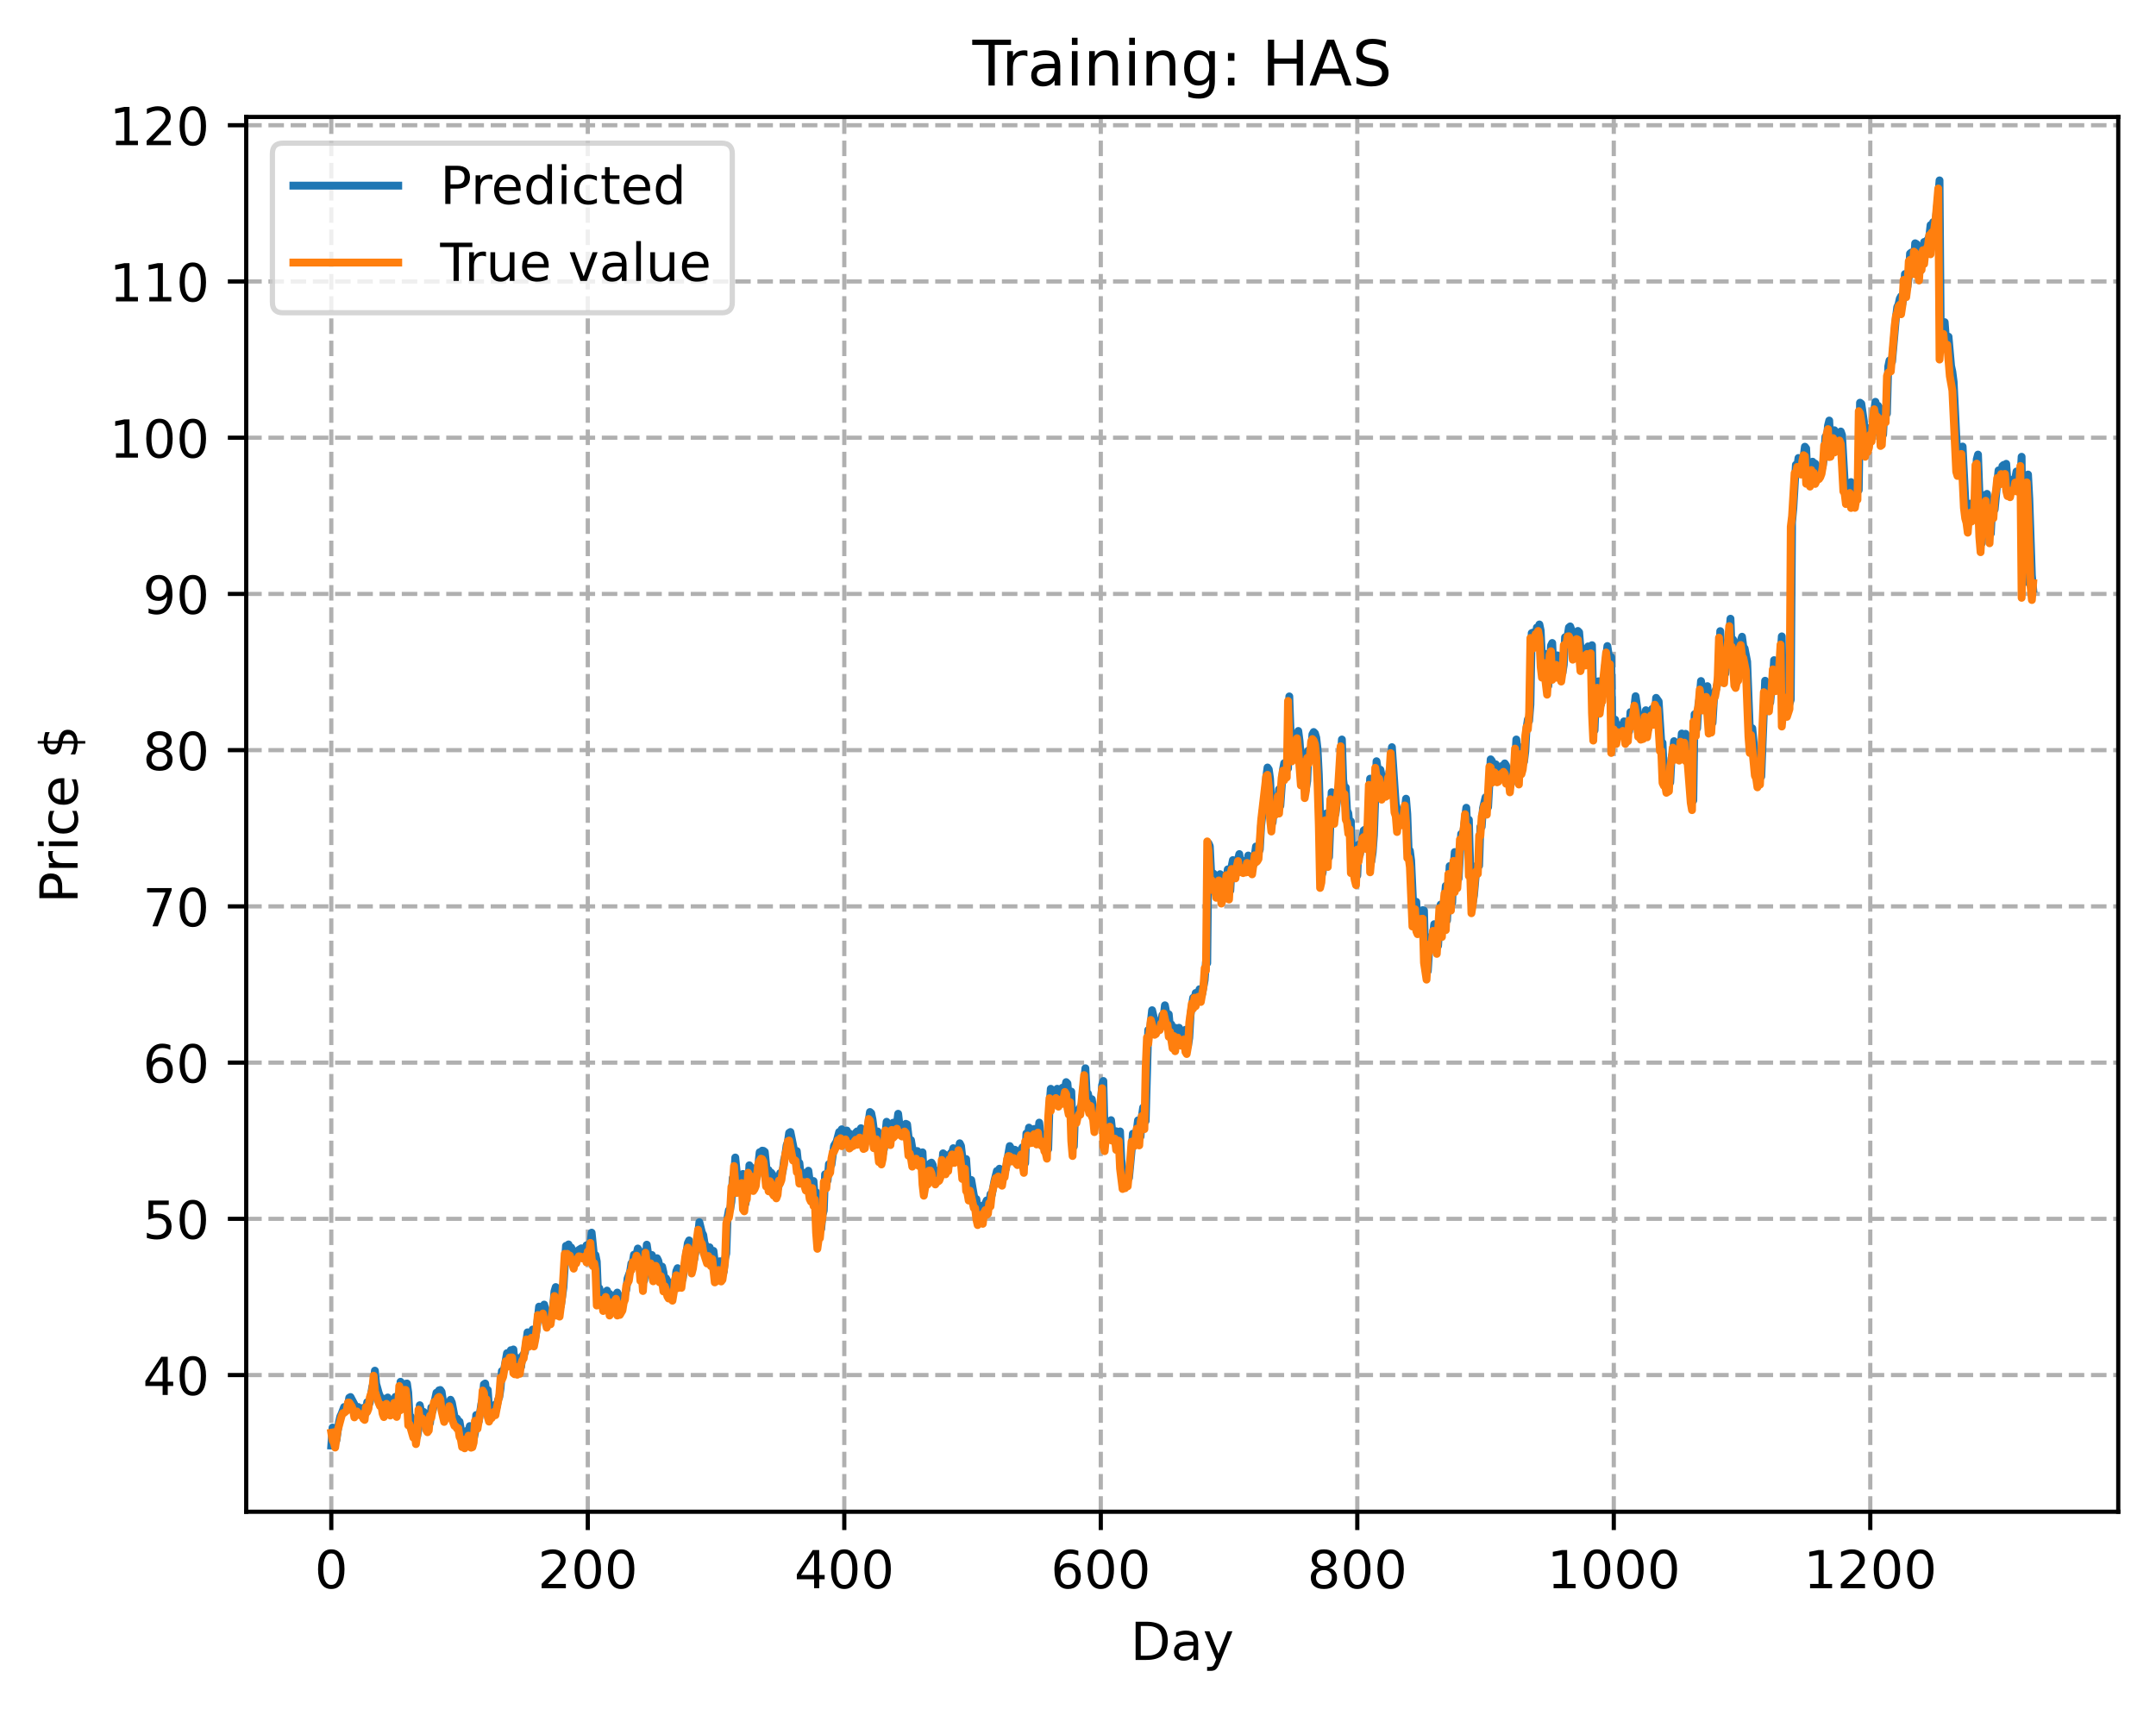 <?xml version="1.0" encoding="utf-8" standalone="no"?>
<!DOCTYPE svg PUBLIC "-//W3C//DTD SVG 1.1//EN"
  "http://www.w3.org/Graphics/SVG/1.1/DTD/svg11.dtd">
<!-- Created with matplotlib (https://matplotlib.org/) -->
<svg height="325.986pt" version="1.1" viewBox="0 0 411.286 325.986" width="411.286pt" xmlns="http://www.w3.org/2000/svg" xmlns:xlink="http://www.w3.org/1999/xlink">
 <defs>
  <style type="text/css">
*{stroke-linecap:butt;stroke-linejoin:round;}
  </style>
 </defs>
 <g id="figure_1">
  <g id="patch_1">
   <path d="M 0 325.986 
L 411.286 325.986 
L 411.286 0 
L 0 0 
z
" style="fill:#ffffff;"/>
  </g>
  <g id="axes_1">
   <g id="patch_2">
    <path d="M 46.966 288.43 
L 404.086 288.43 
L 404.086 22.318 
L 46.966 22.318 
z
" style="fill:#ffffff;"/>
   </g>
   <g id="matplotlib.axis_1">
    <g id="xtick_1">
     <g id="line2d_1">
      <path clip-path="url(#pa6be759abc)" d="M 63.198 288.43 
L 63.198 22.318 
" style="fill:none;stroke:#b0b0b0;stroke-dasharray:2.96,1.28;stroke-dashoffset:0;stroke-width:0.8;"/>
     </g>
     <g id="line2d_2">
      <defs>
       <path d="M 0 0 
L 0 3.5 
" id="m95257347bd" style="stroke:#000000;stroke-width:0.8;"/>
      </defs>
      <g>
       <use style="stroke:#000000;stroke-width:0.8;" x="63.198" xlink:href="#m95257347bd" y="288.43"/>
      </g>
     </g>
     <g id="text_1">
      <!-- 0 -->
      <defs>
       <path d="M 31.781 66.406 
Q 24.172 66.406 20.328 58.906 
Q 16.5 51.422 16.5 36.375 
Q 16.5 21.391 20.328 13.891 
Q 24.172 6.391 31.781 6.391 
Q 39.453 6.391 43.281 13.891 
Q 47.125 21.391 47.125 36.375 
Q 47.125 51.422 43.281 58.906 
Q 39.453 66.406 31.781 66.406 
z
M 31.781 74.219 
Q 44.047 74.219 50.516 64.516 
Q 56.984 54.828 56.984 36.375 
Q 56.984 17.969 50.516 8.266 
Q 44.047 -1.422 31.781 -1.422 
Q 19.531 -1.422 13.062 8.266 
Q 6.594 17.969 6.594 36.375 
Q 6.594 54.828 13.062 64.516 
Q 19.531 74.219 31.781 74.219 
z
" id="DejaVuSans-48"/>
      </defs>
      <g transform="translate(60.017 303.029)scale(0.1 -0.1)">
       <use xlink:href="#DejaVuSans-48"/>
      </g>
     </g>
    </g>
    <g id="xtick_2">
     <g id="line2d_3">
      <path clip-path="url(#pa6be759abc)" d="M 112.129 288.43 
L 112.129 22.318 
" style="fill:none;stroke:#b0b0b0;stroke-dasharray:2.96,1.28;stroke-dashoffset:0;stroke-width:0.8;"/>
     </g>
     <g id="line2d_4">
      <g>
       <use style="stroke:#000000;stroke-width:0.8;" x="112.129" xlink:href="#m95257347bd" y="288.43"/>
      </g>
     </g>
     <g id="text_2">
      <!-- 200 -->
      <defs>
       <path d="M 19.188 8.297 
L 53.609 8.297 
L 53.609 0 
L 7.328 0 
L 7.328 8.297 
Q 12.938 14.109 22.625 23.891 
Q 32.328 33.688 34.812 36.531 
Q 39.547 41.844 41.422 45.531 
Q 43.312 49.219 43.312 52.781 
Q 43.312 58.594 39.234 62.25 
Q 35.156 65.922 28.609 65.922 
Q 23.969 65.922 18.812 64.312 
Q 13.672 62.703 7.812 59.422 
L 7.812 69.391 
Q 13.766 71.781 18.938 73 
Q 24.125 74.219 28.422 74.219 
Q 39.75 74.219 46.484 68.547 
Q 53.219 62.891 53.219 53.422 
Q 53.219 48.922 51.531 44.891 
Q 49.859 40.875 45.406 35.406 
Q 44.188 33.984 37.641 27.219 
Q 31.109 20.453 19.188 8.297 
z
" id="DejaVuSans-50"/>
      </defs>
      <g transform="translate(102.585 303.029)scale(0.1 -0.1)">
       <use xlink:href="#DejaVuSans-50"/>
       <use x="63.623" xlink:href="#DejaVuSans-48"/>
       <use x="127.246" xlink:href="#DejaVuSans-48"/>
      </g>
     </g>
    </g>
    <g id="xtick_3">
     <g id="line2d_5">
      <path clip-path="url(#pa6be759abc)" d="M 161.06 288.43 
L 161.06 22.318 
" style="fill:none;stroke:#b0b0b0;stroke-dasharray:2.96,1.28;stroke-dashoffset:0;stroke-width:0.8;"/>
     </g>
     <g id="line2d_6">
      <g>
       <use style="stroke:#000000;stroke-width:0.8;" x="161.06" xlink:href="#m95257347bd" y="288.43"/>
      </g>
     </g>
     <g id="text_3">
      <!-- 400 -->
      <defs>
       <path d="M 37.797 64.312 
L 12.891 25.391 
L 37.797 25.391 
z
M 35.203 72.906 
L 47.609 72.906 
L 47.609 25.391 
L 58.016 25.391 
L 58.016 17.188 
L 47.609 17.188 
L 47.609 0 
L 37.797 0 
L 37.797 17.188 
L 4.891 17.188 
L 4.891 26.703 
z
" id="DejaVuSans-52"/>
      </defs>
      <g transform="translate(151.516 303.029)scale(0.1 -0.1)">
       <use xlink:href="#DejaVuSans-52"/>
       <use x="63.623" xlink:href="#DejaVuSans-48"/>
       <use x="127.246" xlink:href="#DejaVuSans-48"/>
      </g>
     </g>
    </g>
    <g id="xtick_4">
     <g id="line2d_7">
      <path clip-path="url(#pa6be759abc)" d="M 209.99 288.43 
L 209.99 22.318 
" style="fill:none;stroke:#b0b0b0;stroke-dasharray:2.96,1.28;stroke-dashoffset:0;stroke-width:0.8;"/>
     </g>
     <g id="line2d_8">
      <g>
       <use style="stroke:#000000;stroke-width:0.8;" x="209.99" xlink:href="#m95257347bd" y="288.43"/>
      </g>
     </g>
     <g id="text_4">
      <!-- 600 -->
      <defs>
       <path d="M 33.016 40.375 
Q 26.375 40.375 22.484 35.828 
Q 18.609 31.297 18.609 23.391 
Q 18.609 15.531 22.484 10.953 
Q 26.375 6.391 33.016 6.391 
Q 39.656 6.391 43.531 10.953 
Q 47.406 15.531 47.406 23.391 
Q 47.406 31.297 43.531 35.828 
Q 39.656 40.375 33.016 40.375 
z
M 52.594 71.297 
L 52.594 62.312 
Q 48.875 64.062 45.094 64.984 
Q 41.312 65.922 37.594 65.922 
Q 27.828 65.922 22.672 59.328 
Q 17.531 52.734 16.797 39.406 
Q 19.672 43.656 24.016 45.922 
Q 28.375 48.188 33.594 48.188 
Q 44.578 48.188 50.953 41.516 
Q 57.328 34.859 57.328 23.391 
Q 57.328 12.156 50.688 5.359 
Q 44.047 -1.422 33.016 -1.422 
Q 20.359 -1.422 13.672 8.266 
Q 6.984 17.969 6.984 36.375 
Q 6.984 53.656 15.188 63.938 
Q 23.391 74.219 37.203 74.219 
Q 40.922 74.219 44.703 73.484 
Q 48.484 72.75 52.594 71.297 
z
" id="DejaVuSans-54"/>
      </defs>
      <g transform="translate(200.446 303.029)scale(0.1 -0.1)">
       <use xlink:href="#DejaVuSans-54"/>
       <use x="63.623" xlink:href="#DejaVuSans-48"/>
       <use x="127.246" xlink:href="#DejaVuSans-48"/>
      </g>
     </g>
    </g>
    <g id="xtick_5">
     <g id="line2d_9">
      <path clip-path="url(#pa6be759abc)" d="M 258.921 288.43 
L 258.921 22.318 
" style="fill:none;stroke:#b0b0b0;stroke-dasharray:2.96,1.28;stroke-dashoffset:0;stroke-width:0.8;"/>
     </g>
     <g id="line2d_10">
      <g>
       <use style="stroke:#000000;stroke-width:0.8;" x="258.921" xlink:href="#m95257347bd" y="288.43"/>
      </g>
     </g>
     <g id="text_5">
      <!-- 800 -->
      <defs>
       <path d="M 31.781 34.625 
Q 24.75 34.625 20.719 30.859 
Q 16.703 27.094 16.703 20.516 
Q 16.703 13.922 20.719 10.156 
Q 24.75 6.391 31.781 6.391 
Q 38.812 6.391 42.859 10.172 
Q 46.922 13.969 46.922 20.516 
Q 46.922 27.094 42.891 30.859 
Q 38.875 34.625 31.781 34.625 
z
M 21.922 38.812 
Q 15.578 40.375 12.031 44.719 
Q 8.5 49.078 8.5 55.328 
Q 8.5 64.062 14.719 69.141 
Q 20.953 74.219 31.781 74.219 
Q 42.672 74.219 48.875 69.141 
Q 55.078 64.062 55.078 55.328 
Q 55.078 49.078 51.531 44.719 
Q 48 40.375 41.703 38.812 
Q 48.828 37.156 52.797 32.312 
Q 56.781 27.484 56.781 20.516 
Q 56.781 9.906 50.312 4.234 
Q 43.844 -1.422 31.781 -1.422 
Q 19.734 -1.422 13.25 4.234 
Q 6.781 9.906 6.781 20.516 
Q 6.781 27.484 10.781 32.312 
Q 14.797 37.156 21.922 38.812 
z
M 18.312 54.391 
Q 18.312 48.734 21.844 45.562 
Q 25.391 42.391 31.781 42.391 
Q 38.141 42.391 41.719 45.562 
Q 45.312 48.734 45.312 54.391 
Q 45.312 60.062 41.719 63.234 
Q 38.141 66.406 31.781 66.406 
Q 25.391 66.406 21.844 63.234 
Q 18.312 60.062 18.312 54.391 
z
" id="DejaVuSans-56"/>
      </defs>
      <g transform="translate(249.377 303.029)scale(0.1 -0.1)">
       <use xlink:href="#DejaVuSans-56"/>
       <use x="63.623" xlink:href="#DejaVuSans-48"/>
       <use x="127.246" xlink:href="#DejaVuSans-48"/>
      </g>
     </g>
    </g>
    <g id="xtick_6">
     <g id="line2d_11">
      <path clip-path="url(#pa6be759abc)" d="M 307.851 288.43 
L 307.851 22.318 
" style="fill:none;stroke:#b0b0b0;stroke-dasharray:2.96,1.28;stroke-dashoffset:0;stroke-width:0.8;"/>
     </g>
     <g id="line2d_12">
      <g>
       <use style="stroke:#000000;stroke-width:0.8;" x="307.851" xlink:href="#m95257347bd" y="288.43"/>
      </g>
     </g>
     <g id="text_6">
      <!-- 1000 -->
      <defs>
       <path d="M 12.406 8.297 
L 28.516 8.297 
L 28.516 63.922 
L 10.984 60.406 
L 10.984 69.391 
L 28.422 72.906 
L 38.281 72.906 
L 38.281 8.297 
L 54.391 8.297 
L 54.391 0 
L 12.406 0 
z
" id="DejaVuSans-49"/>
      </defs>
      <g transform="translate(295.126 303.029)scale(0.1 -0.1)">
       <use xlink:href="#DejaVuSans-49"/>
       <use x="63.623" xlink:href="#DejaVuSans-48"/>
       <use x="127.246" xlink:href="#DejaVuSans-48"/>
       <use x="190.869" xlink:href="#DejaVuSans-48"/>
      </g>
     </g>
    </g>
    <g id="xtick_7">
     <g id="line2d_13">
      <path clip-path="url(#pa6be759abc)" d="M 356.782 288.43 
L 356.782 22.318 
" style="fill:none;stroke:#b0b0b0;stroke-dasharray:2.96,1.28;stroke-dashoffset:0;stroke-width:0.8;"/>
     </g>
     <g id="line2d_14">
      <g>
       <use style="stroke:#000000;stroke-width:0.8;" x="356.782" xlink:href="#m95257347bd" y="288.43"/>
      </g>
     </g>
     <g id="text_7">
      <!-- 1200 -->
      <g transform="translate(344.057 303.029)scale(0.1 -0.1)">
       <use xlink:href="#DejaVuSans-49"/>
       <use x="63.623" xlink:href="#DejaVuSans-50"/>
       <use x="127.246" xlink:href="#DejaVuSans-48"/>
       <use x="190.869" xlink:href="#DejaVuSans-48"/>
      </g>
     </g>
    </g>
    <g id="text_8">
     <!-- Day -->
     <defs>
      <path d="M 19.672 64.797 
L 19.672 8.109 
L 31.594 8.109 
Q 46.688 8.109 53.688 14.938 
Q 60.688 21.781 60.688 36.531 
Q 60.688 51.172 53.688 57.984 
Q 46.688 64.797 31.594 64.797 
z
M 9.812 72.906 
L 30.078 72.906 
Q 51.266 72.906 61.172 64.094 
Q 71.094 55.281 71.094 36.531 
Q 71.094 17.672 61.125 8.828 
Q 51.172 0 30.078 0 
L 9.812 0 
z
" id="DejaVuSans-68"/>
      <path d="M 34.281 27.484 
Q 23.391 27.484 19.188 25 
Q 14.984 22.516 14.984 16.5 
Q 14.984 11.719 18.141 8.906 
Q 21.297 6.109 26.703 6.109 
Q 34.188 6.109 38.703 11.406 
Q 43.219 16.703 43.219 25.484 
L 43.219 27.484 
z
M 52.203 31.203 
L 52.203 0 
L 43.219 0 
L 43.219 8.297 
Q 40.141 3.328 35.547 0.953 
Q 30.953 -1.422 24.312 -1.422 
Q 15.922 -1.422 10.953 3.297 
Q 6 8.016 6 15.922 
Q 6 25.141 12.172 29.828 
Q 18.359 34.516 30.609 34.516 
L 43.219 34.516 
L 43.219 35.406 
Q 43.219 41.609 39.141 45 
Q 35.062 48.391 27.688 48.391 
Q 23 48.391 18.547 47.266 
Q 14.109 46.141 10.016 43.891 
L 10.016 52.203 
Q 14.938 54.109 19.578 55.047 
Q 24.219 56 28.609 56 
Q 40.484 56 46.344 49.844 
Q 52.203 43.703 52.203 31.203 
z
" id="DejaVuSans-97"/>
      <path d="M 32.172 -5.078 
Q 28.375 -14.844 24.75 -17.812 
Q 21.141 -20.797 15.094 -20.797 
L 7.906 -20.797 
L 7.906 -13.281 
L 13.188 -13.281 
Q 16.891 -13.281 18.938 -11.516 
Q 21 -9.766 23.484 -3.219 
L 25.094 0.875 
L 2.984 54.688 
L 12.5 54.688 
L 29.594 11.922 
L 46.688 54.688 
L 56.203 54.688 
z
" id="DejaVuSans-121"/>
     </defs>
     <g transform="translate(215.652 316.707)scale(0.1 -0.1)">
      <use xlink:href="#DejaVuSans-68"/>
      <use x="77.002" xlink:href="#DejaVuSans-97"/>
      <use x="138.281" xlink:href="#DejaVuSans-121"/>
     </g>
    </g>
   </g>
   <g id="matplotlib.axis_2">
    <g id="ytick_1">
     <g id="line2d_15">
      <path clip-path="url(#pa6be759abc)" d="M 46.966 262.354 
L 404.086 262.354 
" style="fill:none;stroke:#b0b0b0;stroke-dasharray:2.96,1.28;stroke-dashoffset:0;stroke-width:0.8;"/>
     </g>
     <g id="line2d_16">
      <defs>
       <path d="M 0 0 
L -3.5 0 
" id="md43248afb1" style="stroke:#000000;stroke-width:0.8;"/>
      </defs>
      <g>
       <use style="stroke:#000000;stroke-width:0.8;" x="46.966" xlink:href="#md43248afb1" y="262.354"/>
      </g>
     </g>
     <g id="text_9">
      <!-- 40 -->
      <g transform="translate(27.241 266.154)scale(0.1 -0.1)">
       <use xlink:href="#DejaVuSans-52"/>
       <use x="63.623" xlink:href="#DejaVuSans-48"/>
      </g>
     </g>
    </g>
    <g id="ytick_2">
     <g id="line2d_17">
      <path clip-path="url(#pa6be759abc)" d="M 46.966 232.547 
L 404.086 232.547 
" style="fill:none;stroke:#b0b0b0;stroke-dasharray:2.96,1.28;stroke-dashoffset:0;stroke-width:0.8;"/>
     </g>
     <g id="line2d_18">
      <g>
       <use style="stroke:#000000;stroke-width:0.8;" x="46.966" xlink:href="#md43248afb1" y="232.547"/>
      </g>
     </g>
     <g id="text_10">
      <!-- 50 -->
      <defs>
       <path d="M 10.797 72.906 
L 49.516 72.906 
L 49.516 64.594 
L 19.828 64.594 
L 19.828 46.734 
Q 21.969 47.469 24.109 47.828 
Q 26.266 48.188 28.422 48.188 
Q 40.625 48.188 47.75 41.5 
Q 54.891 34.812 54.891 23.391 
Q 54.891 11.625 47.562 5.094 
Q 40.234 -1.422 26.906 -1.422 
Q 22.312 -1.422 17.547 -0.641 
Q 12.797 0.141 7.719 1.703 
L 7.719 11.625 
Q 12.109 9.234 16.797 8.062 
Q 21.484 6.891 26.703 6.891 
Q 35.156 6.891 40.078 11.328 
Q 45.016 15.766 45.016 23.391 
Q 45.016 31 40.078 35.438 
Q 35.156 39.891 26.703 39.891 
Q 22.75 39.891 18.812 39.016 
Q 14.891 38.141 10.797 36.281 
z
" id="DejaVuSans-53"/>
      </defs>
      <g transform="translate(27.241 236.346)scale(0.1 -0.1)">
       <use xlink:href="#DejaVuSans-53"/>
       <use x="63.623" xlink:href="#DejaVuSans-48"/>
      </g>
     </g>
    </g>
    <g id="ytick_3">
     <g id="line2d_19">
      <path clip-path="url(#pa6be759abc)" d="M 46.966 202.74 
L 404.086 202.74 
" style="fill:none;stroke:#b0b0b0;stroke-dasharray:2.96,1.28;stroke-dashoffset:0;stroke-width:0.8;"/>
     </g>
     <g id="line2d_20">
      <g>
       <use style="stroke:#000000;stroke-width:0.8;" x="46.966" xlink:href="#md43248afb1" y="202.74"/>
      </g>
     </g>
     <g id="text_11">
      <!-- 60 -->
      <g transform="translate(27.241 206.539)scale(0.1 -0.1)">
       <use xlink:href="#DejaVuSans-54"/>
       <use x="63.623" xlink:href="#DejaVuSans-48"/>
      </g>
     </g>
    </g>
    <g id="ytick_4">
     <g id="line2d_21">
      <path clip-path="url(#pa6be759abc)" d="M 46.966 172.932 
L 404.086 172.932 
" style="fill:none;stroke:#b0b0b0;stroke-dasharray:2.96,1.28;stroke-dashoffset:0;stroke-width:0.8;"/>
     </g>
     <g id="line2d_22">
      <g>
       <use style="stroke:#000000;stroke-width:0.8;" x="46.966" xlink:href="#md43248afb1" y="172.932"/>
      </g>
     </g>
     <g id="text_12">
      <!-- 70 -->
      <defs>
       <path d="M 8.203 72.906 
L 55.078 72.906 
L 55.078 68.703 
L 28.609 0 
L 18.312 0 
L 43.219 64.594 
L 8.203 64.594 
z
" id="DejaVuSans-55"/>
      </defs>
      <g transform="translate(27.241 176.731)scale(0.1 -0.1)">
       <use xlink:href="#DejaVuSans-55"/>
       <use x="63.623" xlink:href="#DejaVuSans-48"/>
      </g>
     </g>
    </g>
    <g id="ytick_5">
     <g id="line2d_23">
      <path clip-path="url(#pa6be759abc)" d="M 46.966 143.125 
L 404.086 143.125 
" style="fill:none;stroke:#b0b0b0;stroke-dasharray:2.96,1.28;stroke-dashoffset:0;stroke-width:0.8;"/>
     </g>
     <g id="line2d_24">
      <g>
       <use style="stroke:#000000;stroke-width:0.8;" x="46.966" xlink:href="#md43248afb1" y="143.125"/>
      </g>
     </g>
     <g id="text_13">
      <!-- 80 -->
      <g transform="translate(27.241 146.924)scale(0.1 -0.1)">
       <use xlink:href="#DejaVuSans-56"/>
       <use x="63.623" xlink:href="#DejaVuSans-48"/>
      </g>
     </g>
    </g>
    <g id="ytick_6">
     <g id="line2d_25">
      <path clip-path="url(#pa6be759abc)" d="M 46.966 113.317 
L 404.086 113.317 
" style="fill:none;stroke:#b0b0b0;stroke-dasharray:2.96,1.28;stroke-dashoffset:0;stroke-width:0.8;"/>
     </g>
     <g id="line2d_26">
      <g>
       <use style="stroke:#000000;stroke-width:0.8;" x="46.966" xlink:href="#md43248afb1" y="113.317"/>
      </g>
     </g>
     <g id="text_14">
      <!-- 90 -->
      <defs>
       <path d="M 10.984 1.516 
L 10.984 10.5 
Q 14.703 8.734 18.5 7.812 
Q 22.312 6.891 25.984 6.891 
Q 35.75 6.891 40.891 13.453 
Q 46.047 20.016 46.781 33.406 
Q 43.953 29.203 39.594 26.953 
Q 35.25 24.703 29.984 24.703 
Q 19.047 24.703 12.672 31.312 
Q 6.297 37.938 6.297 49.422 
Q 6.297 60.641 12.938 67.422 
Q 19.578 74.219 30.609 74.219 
Q 43.266 74.219 49.922 64.516 
Q 56.594 54.828 56.594 36.375 
Q 56.594 19.141 48.406 8.859 
Q 40.234 -1.422 26.422 -1.422 
Q 22.703 -1.422 18.891 -0.688 
Q 15.094 0.047 10.984 1.516 
z
M 30.609 32.422 
Q 37.25 32.422 41.125 36.953 
Q 45.016 41.5 45.016 49.422 
Q 45.016 57.281 41.125 61.844 
Q 37.25 66.406 30.609 66.406 
Q 23.969 66.406 20.094 61.844 
Q 16.219 57.281 16.219 49.422 
Q 16.219 41.5 20.094 36.953 
Q 23.969 32.422 30.609 32.422 
z
" id="DejaVuSans-57"/>
      </defs>
      <g transform="translate(27.241 117.117)scale(0.1 -0.1)">
       <use xlink:href="#DejaVuSans-57"/>
       <use x="63.623" xlink:href="#DejaVuSans-48"/>
      </g>
     </g>
    </g>
    <g id="ytick_7">
     <g id="line2d_27">
      <path clip-path="url(#pa6be759abc)" d="M 46.966 83.51 
L 404.086 83.51 
" style="fill:none;stroke:#b0b0b0;stroke-dasharray:2.96,1.28;stroke-dashoffset:0;stroke-width:0.8;"/>
     </g>
     <g id="line2d_28">
      <g>
       <use style="stroke:#000000;stroke-width:0.8;" x="46.966" xlink:href="#md43248afb1" y="83.51"/>
      </g>
     </g>
     <g id="text_15">
      <!-- 100 -->
      <g transform="translate(20.878 87.309)scale(0.1 -0.1)">
       <use xlink:href="#DejaVuSans-49"/>
       <use x="63.623" xlink:href="#DejaVuSans-48"/>
       <use x="127.246" xlink:href="#DejaVuSans-48"/>
      </g>
     </g>
    </g>
    <g id="ytick_8">
     <g id="line2d_29">
      <path clip-path="url(#pa6be759abc)" d="M 46.966 53.703 
L 404.086 53.703 
" style="fill:none;stroke:#b0b0b0;stroke-dasharray:2.96,1.28;stroke-dashoffset:0;stroke-width:0.8;"/>
     </g>
     <g id="line2d_30">
      <g>
       <use style="stroke:#000000;stroke-width:0.8;" x="46.966" xlink:href="#md43248afb1" y="53.703"/>
      </g>
     </g>
     <g id="text_16">
      <!-- 110 -->
      <g transform="translate(20.878 57.502)scale(0.1 -0.1)">
       <use xlink:href="#DejaVuSans-49"/>
       <use x="63.623" xlink:href="#DejaVuSans-49"/>
       <use x="127.246" xlink:href="#DejaVuSans-48"/>
      </g>
     </g>
    </g>
    <g id="ytick_9">
     <g id="line2d_31">
      <path clip-path="url(#pa6be759abc)" d="M 46.966 23.895 
L 404.086 23.895 
" style="fill:none;stroke:#b0b0b0;stroke-dasharray:2.96,1.28;stroke-dashoffset:0;stroke-width:0.8;"/>
     </g>
     <g id="line2d_32">
      <g>
       <use style="stroke:#000000;stroke-width:0.8;" x="46.966" xlink:href="#md43248afb1" y="23.895"/>
      </g>
     </g>
     <g id="text_17">
      <!-- 120 -->
      <g transform="translate(20.878 27.694)scale(0.1 -0.1)">
       <use xlink:href="#DejaVuSans-49"/>
       <use x="63.623" xlink:href="#DejaVuSans-50"/>
       <use x="127.246" xlink:href="#DejaVuSans-48"/>
      </g>
     </g>
    </g>
    <g id="text_18">
     <!-- Price $ -->
     <defs>
      <path d="M 19.672 64.797 
L 19.672 37.406 
L 32.078 37.406 
Q 38.969 37.406 42.719 40.969 
Q 46.484 44.531 46.484 51.125 
Q 46.484 57.672 42.719 61.234 
Q 38.969 64.797 32.078 64.797 
z
M 9.812 72.906 
L 32.078 72.906 
Q 44.344 72.906 50.609 67.359 
Q 56.891 61.812 56.891 51.125 
Q 56.891 40.328 50.609 34.812 
Q 44.344 29.297 32.078 29.297 
L 19.672 29.297 
L 19.672 0 
L 9.812 0 
z
" id="DejaVuSans-80"/>
      <path d="M 41.109 46.297 
Q 39.594 47.172 37.812 47.578 
Q 36.031 48 33.891 48 
Q 26.266 48 22.188 43.047 
Q 18.109 38.094 18.109 28.812 
L 18.109 0 
L 9.078 0 
L 9.078 54.688 
L 18.109 54.688 
L 18.109 46.188 
Q 20.953 51.172 25.484 53.578 
Q 30.031 56 36.531 56 
Q 37.453 56 38.578 55.875 
Q 39.703 55.766 41.062 55.516 
z
" id="DejaVuSans-114"/>
      <path d="M 9.422 54.688 
L 18.406 54.688 
L 18.406 0 
L 9.422 0 
z
M 9.422 75.984 
L 18.406 75.984 
L 18.406 64.594 
L 9.422 64.594 
z
" id="DejaVuSans-105"/>
      <path d="M 48.781 52.594 
L 48.781 44.188 
Q 44.969 46.297 41.141 47.344 
Q 37.312 48.391 33.406 48.391 
Q 24.656 48.391 19.812 42.844 
Q 14.984 37.312 14.984 27.297 
Q 14.984 17.281 19.812 11.734 
Q 24.656 6.203 33.406 6.203 
Q 37.312 6.203 41.141 7.25 
Q 44.969 8.297 48.781 10.406 
L 48.781 2.094 
Q 45.016 0.344 40.984 -0.531 
Q 36.969 -1.422 32.422 -1.422 
Q 20.062 -1.422 12.781 6.344 
Q 5.516 14.109 5.516 27.297 
Q 5.516 40.672 12.859 48.328 
Q 20.219 56 33.016 56 
Q 37.156 56 41.109 55.141 
Q 45.062 54.297 48.781 52.594 
z
" id="DejaVuSans-99"/>
      <path d="M 56.203 29.594 
L 56.203 25.203 
L 14.891 25.203 
Q 15.484 15.922 20.484 11.062 
Q 25.484 6.203 34.422 6.203 
Q 39.594 6.203 44.453 7.469 
Q 49.312 8.734 54.109 11.281 
L 54.109 2.781 
Q 49.266 0.734 44.188 -0.344 
Q 39.109 -1.422 33.891 -1.422 
Q 20.797 -1.422 13.156 6.188 
Q 5.516 13.812 5.516 26.812 
Q 5.516 40.234 12.766 48.109 
Q 20.016 56 32.328 56 
Q 43.359 56 49.781 48.891 
Q 56.203 41.797 56.203 29.594 
z
M 47.219 32.234 
Q 47.125 39.594 43.094 43.984 
Q 39.062 48.391 32.422 48.391 
Q 24.906 48.391 20.391 44.141 
Q 15.875 39.891 15.188 32.172 
z
" id="DejaVuSans-101"/>
      <path id="DejaVuSans-32"/>
      <path d="M 33.797 -14.703 
L 28.906 -14.703 
L 28.859 0 
Q 23.734 0.094 18.609 1.188 
Q 13.484 2.297 8.297 4.5 
L 8.297 13.281 
Q 13.281 10.156 18.375 8.562 
Q 23.484 6.984 28.906 6.938 
L 28.906 29.203 
Q 18.109 30.953 13.203 35.156 
Q 8.297 39.359 8.297 46.688 
Q 8.297 54.641 13.625 59.219 
Q 18.953 63.812 28.906 64.5 
L 28.906 75.984 
L 33.797 75.984 
L 33.797 64.656 
Q 38.328 64.453 42.578 63.688 
Q 46.828 62.938 50.875 61.625 
L 50.875 53.078 
Q 46.828 55.125 42.547 56.25 
Q 38.281 57.375 33.797 57.562 
L 33.797 36.719 
Q 44.875 35.016 50.094 30.609 
Q 55.328 26.219 55.328 18.609 
Q 55.328 10.359 49.781 5.594 
Q 44.234 0.828 33.797 0.094 
z
M 28.906 37.594 
L 28.906 57.625 
Q 23.25 56.984 20.266 54.391 
Q 17.281 51.812 17.281 47.516 
Q 17.281 43.312 20.031 40.969 
Q 22.797 38.625 28.906 37.594 
z
M 33.797 28.219 
L 33.797 7.078 
Q 39.984 7.906 43.141 10.594 
Q 46.297 13.281 46.297 17.672 
Q 46.297 21.969 43.281 24.5 
Q 40.281 27.047 33.797 28.219 
z
" id="DejaVuSans-36"/>
     </defs>
     <g transform="translate(14.798 172.342)rotate(-90)scale(0.1 -0.1)">
      <use xlink:href="#DejaVuSans-80"/>
      <use x="58.553" xlink:href="#DejaVuSans-114"/>
      <use x="99.666" xlink:href="#DejaVuSans-105"/>
      <use x="127.449" xlink:href="#DejaVuSans-99"/>
      <use x="182.43" xlink:href="#DejaVuSans-101"/>
      <use x="243.953" xlink:href="#DejaVuSans-32"/>
      <use x="275.74" xlink:href="#DejaVuSans-36"/>
     </g>
    </g>
   </g>
   <g id="line2d_33">
    <path clip-path="url(#pa6be759abc)" d="M 63.198 275.81 
L 63.443 272.37 
L 63.688 274.727 
L 63.932 274.604 
L 64.177 274.784 
L 64.666 271.313 
L 64.911 270.276 
L 65.156 269.753 
L 65.645 268.453 
L 65.89 268.454 
L 66.379 268.158 
L 66.623 266.677 
L 66.868 266.543 
L 67.602 267.933 
L 67.847 269.334 
L 68.336 268.44 
L 68.581 268.755 
L 68.825 268.705 
L 69.07 268.934 
L 69.315 268.603 
L 69.559 269.49 
L 69.804 269.638 
L 70.049 267.524 
L 70.293 268.128 
L 70.538 267.637 
L 71.027 264.569 
L 71.272 263.908 
L 71.517 261.515 
L 71.761 264.015 
L 72.251 265.796 
L 72.74 267.001 
L 72.984 266.807 
L 73.229 268.24 
L 73.474 268.846 
L 73.718 268.026 
L 73.963 266.631 
L 74.697 268.623 
L 74.942 268.586 
L 75.186 267.829 
L 75.431 266.504 
L 75.676 268.203 
L 75.92 268.993 
L 76.165 267.802 
L 76.41 263.635 
L 76.654 267.586 
L 77.144 264.419 
L 77.388 264.011 
L 77.633 263.96 
L 77.878 265.69 
L 78.122 270.165 
L 78.367 270.281 
L 79.101 272.72 
L 79.345 271.93 
L 79.59 274.01 
L 79.835 272.595 
L 80.079 268.106 
L 80.324 269.29 
L 80.569 269.407 
L 80.813 269.381 
L 81.058 270.189 
L 81.303 270.097 
L 81.547 271.261 
L 81.792 271.828 
L 82.037 271.494 
L 82.281 268.548 
L 82.526 269.206 
L 83.26 265.715 
L 83.505 265.899 
L 83.749 265.266 
L 83.994 265.199 
L 84.239 265.551 
L 84.728 268.766 
L 84.972 269.934 
L 85.462 268.715 
L 85.706 268.124 
L 85.951 267.067 
L 86.196 267.593 
L 86.685 270.144 
L 86.93 270.745 
L 87.174 270.659 
L 87.419 271.102 
L 87.664 271.242 
L 87.908 272.671 
L 88.153 273.118 
L 88.398 274.196 
L 88.642 274.175 
L 88.887 274.359 
L 89.132 272.949 
L 89.376 273.105 
L 89.621 272.083 
L 89.866 272.721 
L 90.11 274.275 
L 90.355 274.625 
L 90.599 273.461 
L 90.844 269.977 
L 91.089 270.067 
L 91.333 271.172 
L 91.823 267.835 
L 92.067 266.881 
L 92.312 264.126 
L 92.557 263.962 
L 92.801 266.187 
L 93.046 265.188 
L 93.291 268.704 
L 93.535 269.723 
L 94.514 267.96 
L 94.759 268.404 
L 95.003 267.141 
L 95.248 266.529 
L 95.493 264.875 
L 95.737 261.587 
L 95.982 261.736 
L 96.227 260.954 
L 96.716 258.172 
L 96.96 259.183 
L 97.45 257.603 
L 97.694 257.654 
L 97.939 257.469 
L 98.184 260.218 
L 98.428 260.685 
L 98.673 259.091 
L 98.918 260.519 
L 99.162 260.719 
L 99.407 260.769 
L 99.652 258.695 
L 100.141 258.027 
L 100.63 254.201 
L 100.875 254.309 
L 101.12 255.216 
L 101.609 253.666 
L 101.854 253.814 
L 102.098 255.333 
L 102.343 253.877 
L 102.832 249.292 
L 103.077 250.164 
L 103.321 249.588 
L 103.566 250.046 
L 103.811 248.907 
L 104.055 249.949 
L 104.3 250.247 
L 104.545 251.538 
L 104.789 250.454 
L 105.034 251.024 
L 105.279 250.878 
L 105.523 249.178 
L 105.768 246.378 
L 106.013 245.564 
L 106.257 246.355 
L 106.502 248.889 
L 106.747 247.857 
L 106.991 249.156 
L 107.481 245.653 
L 107.97 237.697 
L 108.215 239.074 
L 108.459 237.429 
L 108.704 238.861 
L 108.948 238.005 
L 109.193 238.498 
L 109.682 240.294 
L 109.927 239.202 
L 110.172 239.604 
L 110.416 238.481 
L 110.906 238.169 
L 111.395 238.579 
L 111.64 238.39 
L 111.884 237.593 
L 112.129 238.927 
L 112.374 237.338 
L 112.618 237.632 
L 112.863 235.182 
L 113.352 239.949 
L 113.597 239.455 
L 113.842 240.678 
L 114.086 246.848 
L 114.331 245.789 
L 114.575 247.109 
L 114.82 246.827 
L 115.065 247.185 
L 115.309 248.218 
L 115.554 248.381 
L 115.799 246.236 
L 116.043 247.26 
L 116.288 246.862 
L 116.533 249.336 
L 116.777 248.093 
L 117.022 248.718 
L 117.267 248.196 
L 117.511 247.017 
L 117.756 246.614 
L 118.001 249.59 
L 118.245 248.323 
L 118.49 249.55 
L 119.469 246.083 
L 119.713 243.932 
L 120.203 242.603 
L 120.447 241.04 
L 120.692 240.844 
L 120.936 239.38 
L 121.181 239.716 
L 121.426 239.322 
L 121.67 238.207 
L 121.915 238.608 
L 122.16 239.316 
L 122.404 242.533 
L 122.649 241.381 
L 122.894 244.312 
L 123.383 237.473 
L 123.628 239.153 
L 124.117 239.517 
L 124.362 239.445 
L 124.851 242.574 
L 125.096 240.174 
L 125.34 240.057 
L 125.585 240.546 
L 126.074 242.95 
L 126.319 241.667 
L 126.563 242.774 
L 126.808 244.808 
L 127.053 243.894 
L 127.297 244.394 
L 127.542 244.639 
L 127.787 246.43 
L 128.031 246.006 
L 128.276 244.801 
L 128.521 245.97 
L 128.765 244.912 
L 129.01 242.545 
L 129.255 241.959 
L 129.499 244.183 
L 129.744 243.805 
L 130.233 244.036 
L 131.212 237.178 
L 131.457 236.662 
L 131.701 239.164 
L 131.946 239.124 
L 132.191 240.949 
L 132.435 240.277 
L 132.68 238.749 
L 132.924 237.969 
L 133.414 233.181 
L 133.903 235.154 
L 134.148 235.604 
L 134.392 237.131 
L 134.637 237.717 
L 135.126 239.491 
L 135.371 237.974 
L 135.86 239.894 
L 136.105 238.661 
L 136.594 242.77 
L 136.839 242.879 
L 137.328 240.636 
L 137.573 241.391 
L 137.818 243.115 
L 138.062 242.653 
L 138.307 240.173 
L 138.551 239.158 
L 138.796 232.22 
L 139.041 230.89 
L 139.285 230.71 
L 139.53 229.268 
L 139.775 224.751 
L 140.019 224.641 
L 140.264 220.846 
L 140.753 225.829 
L 140.998 225.436 
L 141.243 224.302 
L 141.487 224.81 
L 141.732 223.978 
L 141.977 228.556 
L 142.221 229.653 
L 142.466 227.583 
L 142.711 227.17 
L 142.955 222.329 
L 143.2 223.151 
L 143.445 222.82 
L 143.689 224.539 
L 143.934 225.415 
L 144.178 225.06 
L 144.423 224.389 
L 144.912 219.837 
L 145.157 219.808 
L 145.402 219.536 
L 145.646 219.576 
L 145.891 219.757 
L 146.38 224.478 
L 146.625 223.24 
L 146.87 225.428 
L 147.114 223.745 
L 147.359 224.094 
L 147.604 226.018 
L 147.848 226.335 
L 148.093 225.61 
L 148.338 226.938 
L 148.582 226.173 
L 148.827 223.816 
L 149.072 224.349 
L 149.316 223.427 
L 149.561 221.361 
L 149.806 220.398 
L 150.05 218.539 
L 150.295 217.864 
L 150.539 216.142 
L 150.784 215.979 
L 151.518 219.622 
L 151.763 219.544 
L 152.007 219.615 
L 152.252 221.905 
L 152.497 221.876 
L 152.741 224.194 
L 152.986 223.979 
L 153.231 224.103 
L 153.475 223.781 
L 153.965 225.426 
L 154.209 223.365 
L 154.699 227.033 
L 154.943 227.566 
L 155.188 225.332 
L 155.433 228.309 
L 155.677 227.448 
L 155.922 233.464 
L 156.166 236.325 
L 156.411 234.782 
L 156.656 234.465 
L 156.9 231.814 
L 157.145 230.976 
L 157.39 224.04 
L 157.634 223.982 
L 157.879 225.219 
L 158.124 222.104 
L 158.368 222.459 
L 158.613 222.216 
L 159.102 218.595 
L 159.592 217.794 
L 160.081 215.967 
L 160.326 215.91 
L 160.57 215.461 
L 160.815 216.859 
L 161.06 215.796 
L 161.304 216.244 
L 161.549 215.697 
L 161.794 216.225 
L 162.038 216.253 
L 162.283 217.224 
L 163.017 216.898 
L 163.261 216.115 
L 163.506 215.862 
L 163.751 216.347 
L 163.995 216.043 
L 164.24 215.254 
L 164.485 215.609 
L 164.974 217.628 
L 165.219 217.293 
L 165.953 212.164 
L 166.197 212.384 
L 166.442 213.565 
L 166.931 217.352 
L 167.176 217.185 
L 167.421 215.873 
L 167.91 219.844 
L 168.154 219.464 
L 168.399 220.284 
L 168.644 219.155 
L 169.133 214.026 
L 169.622 215.685 
L 169.867 215.738 
L 170.112 216.663 
L 170.356 214.214 
L 170.601 214.882 
L 170.846 214.908 
L 171.09 214.438 
L 171.335 212.499 
L 171.58 214.594 
L 171.824 214.731 
L 172.069 214.62 
L 172.314 215.227 
L 172.558 215.077 
L 172.803 214.414 
L 173.048 214.525 
L 173.537 218.769 
L 173.782 217.52 
L 174.271 220.532 
L 174.76 219.603 
L 175.005 219.609 
L 175.249 220.151 
L 175.494 220.35 
L 175.739 220.788 
L 175.983 219.855 
L 176.228 224.644 
L 176.473 226.031 
L 176.717 224.332 
L 176.962 223.631 
L 177.207 224.574 
L 177.451 221.966 
L 177.696 221.821 
L 177.941 222.273 
L 178.185 224.053 
L 178.43 223.423 
L 178.675 223.753 
L 178.919 223.367 
L 179.164 223.626 
L 179.409 224.067 
L 179.653 223.723 
L 179.898 220.045 
L 180.142 220.244 
L 180.387 221.757 
L 180.632 222.345 
L 180.876 221.247 
L 181.121 222.124 
L 181.366 220.038 
L 181.61 219.901 
L 181.855 219.064 
L 182.1 220.694 
L 182.344 220.658 
L 182.589 219.072 
L 182.834 220.256 
L 183.078 218.129 
L 183.323 218.624 
L 183.812 222.8 
L 184.057 221.41 
L 184.302 221.135 
L 184.546 224.648 
L 184.791 225.316 
L 185.036 226.751 
L 185.28 225.131 
L 185.77 228.016 
L 186.014 228.894 
L 186.259 228.774 
L 186.503 230.969 
L 186.748 231.807 
L 186.993 231.641 
L 187.482 230.008 
L 187.727 231.605 
L 187.971 229.611 
L 188.216 229.034 
L 188.461 229.76 
L 188.705 229.891 
L 188.95 227.834 
L 189.195 228.007 
L 189.684 225.378 
L 190.173 223.401 
L 190.418 223.664 
L 190.663 222.981 
L 190.907 224.213 
L 191.152 224.147 
L 191.397 224.497 
L 191.641 223.092 
L 191.886 223.021 
L 192.375 220.06 
L 192.62 218.66 
L 192.864 219.081 
L 193.109 220.026 
L 193.354 219.783 
L 193.598 219.365 
L 194.088 220.535 
L 194.332 220.823 
L 194.577 219.717 
L 195.066 218.885 
L 195.556 221.925 
L 195.8 216.237 
L 196.045 216.993 
L 196.29 215.138 
L 196.534 215.973 
L 197.024 216.479 
L 197.268 215.401 
L 197.513 215.402 
L 198.002 216.729 
L 198.247 214.189 
L 198.491 216.38 
L 198.736 216.33 
L 198.981 217.134 
L 199.225 216.676 
L 199.47 217.982 
L 199.715 218.069 
L 199.959 219.265 
L 200.204 211.086 
L 200.449 207.734 
L 200.693 210.2 
L 200.938 208.359 
L 201.183 208.146 
L 201.427 208.942 
L 201.672 207.73 
L 201.917 208.006 
L 202.161 209.312 
L 202.651 207.54 
L 202.895 208.809 
L 203.385 206.459 
L 203.629 206.714 
L 203.874 209.472 
L 204.118 210.603 
L 204.363 208.264 
L 204.608 215.305 
L 204.852 218.729 
L 205.097 211.876 
L 205.342 212.642 
L 205.586 212.822 
L 206.076 211.225 
L 206.32 211.023 
L 207.054 203.817 
L 207.299 208.704 
L 207.544 208.643 
L 208.033 210.987 
L 208.278 209.722 
L 208.522 211.549 
L 208.767 212.01 
L 209.012 214.28 
L 209.256 212.543 
L 209.501 213.316 
L 209.746 212.927 
L 209.99 210.732 
L 210.235 207.049 
L 210.479 206.242 
L 210.724 216.261 
L 210.969 217.677 
L 211.213 215.246 
L 211.458 215.485 
L 211.703 214.886 
L 211.947 213.719 
L 212.192 215.996 
L 212.437 216.627 
L 212.681 216.53 
L 212.926 215.836 
L 213.171 217.127 
L 213.415 217.014 
L 213.66 215.868 
L 213.905 221.237 
L 214.394 225.533 
L 214.639 224.431 
L 214.883 225.048 
L 215.128 223.528 
L 215.373 224.738 
L 215.862 219.605 
L 216.106 216.3 
L 216.351 216.463 
L 216.596 216.988 
L 216.84 215.784 
L 217.085 213.759 
L 217.33 216.079 
L 217.574 216.846 
L 217.819 213.057 
L 218.064 211.317 
L 218.553 213.876 
L 219.042 196.516 
L 219.287 197.389 
L 219.776 192.74 
L 220.266 194.799 
L 220.51 195.662 
L 220.755 195.803 
L 221 195.264 
L 221.489 195.007 
L 221.734 193.673 
L 221.978 194.056 
L 222.223 191.804 
L 222.467 193.112 
L 222.712 193.807 
L 222.957 193.516 
L 223.201 196.152 
L 223.446 195.437 
L 223.691 196.905 
L 223.935 197.681 
L 224.18 196.092 
L 224.425 198.343 
L 224.669 196.276 
L 224.914 196.09 
L 225.159 196.615 
L 225.403 197.465 
L 225.648 197.43 
L 226.137 196.477 
L 226.382 198.902 
L 226.627 199.555 
L 226.871 198.011 
L 227.116 193.645 
L 227.605 190.366 
L 227.85 190.889 
L 228.094 189.452 
L 228.339 190.127 
L 228.828 188.73 
L 229.073 188.73 
L 229.318 189.655 
L 229.807 187.02 
L 230.052 183.547 
L 230.296 183.766 
L 230.541 160.882 
L 230.786 161.444 
L 231.03 166.398 
L 231.52 166.693 
L 231.764 168.631 
L 232.009 168.377 
L 232.254 169.788 
L 232.498 169.015 
L 232.743 166.786 
L 232.988 167.951 
L 233.232 171.047 
L 233.477 170.514 
L 233.722 167.974 
L 233.966 167.77 
L 234.211 165.865 
L 234.7 169.928 
L 234.945 165.301 
L 235.189 164.102 
L 235.434 165.519 
L 235.923 165.778 
L 236.168 163.928 
L 236.413 162.949 
L 236.657 164.874 
L 237.147 164.258 
L 237.391 165.021 
L 237.636 164.423 
L 237.881 165.013 
L 238.125 163.227 
L 238.37 164.759 
L 238.615 164.641 
L 238.859 164.207 
L 239.104 165.055 
L 239.593 161.503 
L 239.838 162.879 
L 240.082 162.628 
L 240.327 162.112 
L 240.572 157.609 
L 241.061 153.301 
L 241.306 151.858 
L 241.55 148.278 
L 241.795 146.434 
L 242.04 146.802 
L 242.284 148.597 
L 242.529 154.381 
L 242.774 156.907 
L 243.018 154.071 
L 243.263 153.805 
L 243.508 154.062 
L 243.752 153.382 
L 243.997 150.58 
L 244.242 153.752 
L 244.731 146.915 
L 244.976 145.605 
L 245.22 147.413 
L 245.465 146.284 
L 245.709 146.614 
L 245.954 132.869 
L 246.199 140.062 
L 246.688 143.717 
L 246.933 142.447 
L 247.177 142.872 
L 247.422 142.83 
L 247.667 139.466 
L 247.911 141.389 
L 248.401 148.033 
L 248.645 145.028 
L 248.89 143.75 
L 249.135 150.494 
L 249.379 148.963 
L 249.624 143.178 
L 249.869 144.424 
L 250.113 143.17 
L 250.358 140.104 
L 250.603 139.664 
L 250.847 139.912 
L 251.092 140.75 
L 251.337 142.874 
L 251.581 147.741 
L 251.826 155.592 
L 252.07 167.122 
L 252.315 166.507 
L 252.56 162.947 
L 252.804 156.391 
L 253.049 155.185 
L 253.294 157.613 
L 253.538 163.521 
L 254.028 151.151 
L 254.272 155.18 
L 254.517 152.534 
L 254.762 155.322 
L 255.496 149.103 
L 255.985 141.092 
L 256.23 148.768 
L 256.474 150.637 
L 256.719 150.234 
L 256.964 154.632 
L 257.208 155.14 
L 257.453 157.608 
L 257.697 156.706 
L 257.942 164.413 
L 258.187 163.678 
L 258.676 166.332 
L 258.921 167.05 
L 259.165 161.164 
L 259.41 163.086 
L 260.144 158.44 
L 260.389 158.273 
L 260.633 158.908 
L 260.878 160.152 
L 261.367 148.566 
L 261.612 164.302 
L 261.857 162.614 
L 262.101 159.305 
L 262.591 145.238 
L 262.835 146.864 
L 263.08 147.127 
L 263.325 146.855 
L 263.569 148.035 
L 263.814 150.949 
L 264.058 149.908 
L 264.303 149.798 
L 264.548 151.101 
L 264.792 150.926 
L 265.037 147.175 
L 265.282 146.567 
L 265.526 142.552 
L 266.26 153.441 
L 266.505 154.269 
L 266.75 157.104 
L 266.994 154.867 
L 267.239 154.695 
L 267.484 154.99 
L 267.728 155.797 
L 267.973 154.611 
L 268.218 152.387 
L 268.462 155.333 
L 268.707 162.001 
L 268.952 162.3 
L 269.196 164.18 
L 269.685 174.939 
L 269.93 174.796 
L 270.175 172.055 
L 270.419 176.107 
L 270.664 176.577 
L 270.909 176.447 
L 271.153 174.02 
L 271.398 173.647 
L 271.643 173.724 
L 271.887 182.189 
L 272.377 185.27 
L 272.621 181.308 
L 273.111 178.599 
L 273.355 178.441 
L 273.6 176.329 
L 273.845 178.762 
L 274.089 179.417 
L 274.334 180.461 
L 274.823 172.586 
L 275.068 173.904 
L 275.313 177.129 
L 275.557 171.756 
L 275.802 169.011 
L 276.046 175.604 
L 276.536 165.24 
L 276.78 170.051 
L 277.025 172.211 
L 277.27 165.576 
L 277.514 162.563 
L 277.759 168.542 
L 278.004 164.712 
L 278.248 167.629 
L 278.738 159.101 
L 278.982 160.169 
L 279.716 154.114 
L 279.961 159.389 
L 280.206 156.392 
L 280.45 165.236 
L 280.695 165.495 
L 280.94 172.323 
L 281.184 170.836 
L 281.673 165.2 
L 281.918 165.052 
L 282.163 165.173 
L 282.407 157.736 
L 282.652 157.739 
L 282.897 154.215 
L 283.386 152.121 
L 283.631 152.239 
L 283.875 153.991 
L 284.365 144.879 
L 284.609 145.195 
L 284.854 148.133 
L 285.099 145.976 
L 285.343 145.832 
L 285.588 147.532 
L 285.833 147.8 
L 286.077 147.542 
L 286.322 146.304 
L 286.567 146.116 
L 286.811 146.211 
L 287.056 145.652 
L 287.301 146.035 
L 287.545 147.687 
L 287.79 147.263 
L 288.034 147.11 
L 288.279 149.46 
L 288.524 146.837 
L 288.768 146.627 
L 289.013 145.786 
L 289.258 141.087 
L 289.502 143.704 
L 289.747 142.592 
L 289.992 147.793 
L 290.236 142.589 
L 290.481 145.711 
L 290.726 145.328 
L 290.97 143.33 
L 291.215 138.822 
L 291.46 137.257 
L 291.704 137.544 
L 291.949 134.433 
L 292.194 120.786 
L 292.438 120.685 
L 292.683 122.179 
L 292.928 121.653 
L 293.172 119.729 
L 293.417 120.254 
L 293.661 119.144 
L 293.906 120.311 
L 294.151 125.728 
L 294.395 127.705 
L 294.64 124.71 
L 295.374 130.855 
L 295.863 123.19 
L 296.108 122.677 
L 296.353 127.736 
L 296.597 125.642 
L 296.842 126.346 
L 297.087 125.039 
L 297.331 127.413 
L 297.576 126.87 
L 297.821 127.016 
L 298.065 128.381 
L 298.31 126.834 
L 298.555 121.573 
L 299.044 121.401 
L 299.289 119.718 
L 299.533 119.516 
L 299.778 120.205 
L 300.022 121.362 
L 300.267 124.028 
L 300.512 123.025 
L 300.756 120.981 
L 301.001 120.381 
L 301.246 120.627 
L 301.735 126.618 
L 302.224 123.813 
L 302.469 124.109 
L 302.714 125.225 
L 302.958 123.326 
L 303.203 124.066 
L 303.448 124.185 
L 303.692 123.096 
L 303.937 133.93 
L 304.182 139.35 
L 304.426 133.207 
L 304.671 132.376 
L 304.916 129.993 
L 305.16 129.987 
L 305.405 134.398 
L 305.649 132.73 
L 305.894 132.439 
L 306.139 127.692 
L 306.628 123.26 
L 306.873 124.881 
L 307.117 125.685 
L 307.362 125.359 
L 307.607 141.268 
L 307.851 137.856 
L 308.096 137.295 
L 308.341 138.558 
L 308.585 140.414 
L 308.83 138.354 
L 309.075 138.657 
L 309.564 138.567 
L 309.809 137.63 
L 310.053 138.236 
L 310.298 140.263 
L 310.543 138.902 
L 310.787 139.522 
L 311.032 135.865 
L 311.277 136.235 
L 311.521 137.02 
L 312.01 132.831 
L 312.5 136.228 
L 312.744 138.972 
L 312.989 138.494 
L 313.234 139.597 
L 313.478 139.723 
L 313.723 139.287 
L 313.968 135.506 
L 314.212 138.015 
L 314.457 139.039 
L 315.191 135.237 
L 315.436 136.362 
L 315.68 136.745 
L 315.925 133.145 
L 316.414 133.832 
L 316.904 141.59 
L 317.148 141.71 
L 317.393 147.404 
L 317.637 148.315 
L 317.882 148.16 
L 318.127 149.711 
L 318.616 149.289 
L 318.861 144.634 
L 319.105 143.622 
L 319.35 141.406 
L 319.595 143.243 
L 319.839 141.72 
L 320.329 143.265 
L 320.573 143.49 
L 320.818 139.948 
L 321.063 140.155 
L 321.552 140.005 
L 321.797 143.328 
L 322.041 142.194 
L 323.02 152.721 
L 323.265 136.27 
L 323.509 136.932 
L 323.754 138.949 
L 323.998 134.357 
L 324.243 133.044 
L 324.488 129.934 
L 324.732 131.528 
L 324.977 134.139 
L 325.222 133.04 
L 325.466 131.323 
L 325.711 130.913 
L 326.2 138.2 
L 326.445 137.552 
L 326.69 137.904 
L 326.934 133.788 
L 327.179 131.934 
L 327.424 131.369 
L 327.668 130.139 
L 327.913 128.06 
L 328.158 120.41 
L 328.402 125.254 
L 328.647 125.724 
L 328.892 123.636 
L 329.136 128.494 
L 329.625 122.944 
L 329.87 121.224 
L 330.115 118.047 
L 330.359 124.889 
L 330.604 122.02 
L 331.093 128.767 
L 331.338 129.183 
L 331.583 128 
L 331.827 128.013 
L 332.072 122.225 
L 332.317 121.483 
L 332.561 123.371 
L 332.806 123.705 
L 333.295 126.232 
L 333.785 138.83 
L 334.029 142.082 
L 334.274 138.949 
L 334.519 141.539 
L 334.763 145.621 
L 335.497 148.582 
L 335.742 147.947 
L 335.986 148.158 
L 336.72 129.88 
L 336.965 132.675 
L 337.21 133.917 
L 337.454 132.511 
L 337.699 134.019 
L 337.944 131.205 
L 338.188 129.854 
L 338.433 125.951 
L 338.678 127.665 
L 338.922 130.263 
L 339.167 129.151 
L 339.412 129.711 
L 339.901 121.417 
L 340.146 136.393 
L 340.635 131.559 
L 340.88 133.958 
L 341.124 135.011 
L 341.613 133.508 
L 341.858 99.643 
L 342.103 96.994 
L 342.592 88.671 
L 342.837 89.158 
L 343.081 87.379 
L 343.326 88.438 
L 343.571 88.322 
L 343.815 89.133 
L 344.305 85.23 
L 344.549 85.539 
L 344.794 90.874 
L 345.039 88.579 
L 345.283 88.915 
L 345.528 90.988 
L 345.773 88.087 
L 346.017 89.312 
L 346.262 88.443 
L 346.507 90.57 
L 346.751 90.108 
L 346.996 89.29 
L 347.24 89.642 
L 347.485 89.664 
L 347.73 88.781 
L 347.974 87.228 
L 348.219 83.332 
L 348.464 84.293 
L 348.708 81.235 
L 348.953 80.234 
L 349.198 85.5 
L 349.442 85.745 
L 349.687 82.12 
L 349.932 82.084 
L 350.176 84.889 
L 350.421 83.674 
L 350.666 83.127 
L 350.91 83.049 
L 351.155 82.327 
L 351.4 83.029 
L 351.889 91.789 
L 352.134 92.126 
L 352.378 94.148 
L 352.623 94.584 
L 352.868 92.699 
L 353.112 91.979 
L 353.357 95.259 
L 353.601 94.146 
L 354.091 94.688 
L 354.335 93.679 
L 354.58 93.519 
L 354.825 76.831 
L 355.069 77.019 
L 355.559 80.387 
L 355.803 84.119 
L 356.048 85.15 
L 356.293 82.731 
L 356.537 84.438 
L 356.782 83.703 
L 357.027 81.356 
L 357.271 82.756 
L 357.516 78.477 
L 357.761 76.659 
L 358.005 77.736 
L 358.25 77.398 
L 358.495 77.818 
L 358.739 78.665 
L 358.984 82.787 
L 359.228 82.919 
L 359.473 78.166 
L 359.718 77.71 
L 359.962 78.919 
L 360.207 69.917 
L 360.452 68.769 
L 360.696 68.97 
L 360.941 68.994 
L 361.675 60.599 
L 361.92 58.603 
L 362.164 58.077 
L 362.409 56.974 
L 362.654 56.536 
L 362.898 58.025 
L 363.143 56.495 
L 363.388 52.283 
L 363.632 54.127 
L 363.877 54.659 
L 364.122 52.864 
L 364.366 48.376 
L 364.611 48.179 
L 364.856 48.375 
L 365.1 50.282 
L 365.345 46.417 
L 365.589 46.555 
L 365.834 50.617 
L 366.079 49.455 
L 366.323 51.747 
L 366.568 47.817 
L 366.813 49.708 
L 367.057 46.161 
L 367.302 48.538 
L 367.547 45.91 
L 367.791 45.66 
L 368.036 45.084 
L 368.281 42.935 
L 368.525 46.347 
L 368.77 42.384 
L 369.015 43.285 
L 369.259 42.055 
L 369.749 37.509 
L 369.993 34.414 
L 370.238 65.71 
L 370.483 62.629 
L 370.727 62.89 
L 370.972 61.464 
L 371.216 64.678 
L 371.461 64.316 
L 371.706 64.231 
L 372.195 69.804 
L 372.44 70.941 
L 372.684 72.828 
L 373.418 87.959 
L 373.663 89.115 
L 373.908 86.763 
L 374.152 86.3 
L 374.397 85.196 
L 374.886 95.098 
L 375.131 97.269 
L 375.376 97.871 
L 375.62 99.501 
L 375.865 96.506 
L 376.11 96.029 
L 376.354 97.848 
L 376.599 97.526 
L 376.844 95.81 
L 377.088 87.63 
L 377.333 86.728 
L 377.822 100.332 
L 378.067 103.623 
L 378.556 94.457 
L 378.801 97.068 
L 379.045 94.224 
L 379.29 96.493 
L 379.535 97.266 
L 379.779 101.809 
L 380.024 97.131 
L 380.269 95.295 
L 380.513 97.214 
L 381.003 92.107 
L 381.247 89.743 
L 381.737 90.685 
L 381.981 88.911 
L 382.226 88.702 
L 382.471 88.97 
L 382.715 88.491 
L 382.96 92.095 
L 383.204 92.602 
L 383.449 91.602 
L 383.694 93.193 
L 384.183 91.372 
L 384.428 91.321 
L 384.672 89.958 
L 384.917 91.364 
L 385.406 91.475 
L 385.651 87.146 
L 385.896 111.374 
L 386.14 102.482 
L 386.385 98.258 
L 386.63 97 
L 386.874 90.535 
L 387.119 95.173 
L 387.608 109.797 
L 387.853 112.367 
L 387.853 112.367 
" style="fill:none;stroke:#1f77b4;stroke-linecap:square;stroke-width:1.5;"/>
   </g>
   <g id="line2d_34">
    <path clip-path="url(#pa6be759abc)" d="M 63.198 273.353 
L 63.443 274.814 
L 63.688 275.231 
L 63.932 276.185 
L 64.422 272.906 
L 65.156 270.194 
L 65.4 269.627 
L 65.645 269.568 
L 66.134 269.151 
L 66.379 267.601 
L 66.623 267.601 
L 67.113 268.346 
L 67.357 269.061 
L 67.602 270.432 
L 68.091 269.3 
L 68.336 269.806 
L 68.581 269.806 
L 68.825 270.104 
L 69.07 269.776 
L 69.315 270.701 
L 69.559 270.909 
L 69.804 268.465 
L 70.049 269.389 
L 70.293 268.763 
L 70.538 266.647 
L 71.027 265.127 
L 71.272 262.474 
L 71.517 265.454 
L 72.251 267.72 
L 72.495 268.286 
L 72.74 268.018 
L 72.984 269.717 
L 73.229 270.373 
L 73.718 267.839 
L 73.963 268.584 
L 74.208 268.912 
L 74.452 270.075 
L 74.697 269.926 
L 74.942 269.031 
L 75.186 267.66 
L 75.431 269.598 
L 75.676 270.343 
L 75.92 268.882 
L 76.165 264.441 
L 76.41 269.061 
L 76.899 265.454 
L 77.144 265.186 
L 77.388 265.186 
L 77.633 267.153 
L 77.878 271.952 
L 78.122 271.744 
L 78.856 274.307 
L 79.101 273.294 
L 79.345 275.529 
L 79.59 273.771 
L 79.835 268.942 
L 80.079 270.671 
L 80.324 270.551 
L 80.569 270.641 
L 80.813 271.446 
L 81.058 271.356 
L 81.303 272.847 
L 81.547 273.264 
L 81.792 272.936 
L 82.037 270.104 
L 82.281 270.522 
L 82.771 267.571 
L 83.015 267.362 
L 83.26 267.422 
L 83.505 266.706 
L 83.749 266.527 
L 83.994 266.945 
L 84.239 269.21 
L 84.728 271.297 
L 85.462 269.508 
L 85.706 268.286 
L 85.951 269.002 
L 86.196 270.701 
L 86.685 272.042 
L 86.93 272.131 
L 87.174 272.578 
L 87.419 272.489 
L 87.664 274.158 
L 87.908 274.605 
L 88.153 276.096 
L 88.398 275.589 
L 88.642 276.334 
L 88.887 274.575 
L 89.132 274.814 
L 89.376 273.92 
L 89.866 276.215 
L 90.11 276.125 
L 90.355 275.231 
L 90.599 271.088 
L 90.844 271.625 
L 91.089 272.608 
L 91.578 269.598 
L 91.823 268.495 
L 92.067 265.305 
L 92.312 265.723 
L 92.557 267.958 
L 92.801 266.975 
L 93.046 270.373 
L 93.291 271.237 
L 93.535 270.641 
L 93.78 270.581 
L 94.025 270.194 
L 94.269 269.359 
L 94.514 270.015 
L 95.248 266.17 
L 95.493 262.831 
L 95.737 263.278 
L 95.982 262.682 
L 96.471 259.731 
L 96.716 260.775 
L 97.205 259.016 
L 97.694 258.986 
L 97.939 262.027 
L 98.184 262.205 
L 98.428 260.804 
L 98.673 262.295 
L 98.918 262.027 
L 99.162 262.116 
L 99.407 260.268 
L 99.652 259.523 
L 99.896 259.195 
L 100.386 255.558 
L 100.63 255.946 
L 100.875 256.959 
L 101.12 255.707 
L 101.364 255.26 
L 101.609 255.737 
L 101.854 256.9 
L 102.098 255.678 
L 102.343 253.74 
L 102.587 250.908 
L 102.832 251.415 
L 103.077 250.938 
L 103.321 251.415 
L 103.566 250.61 
L 103.811 251.743 
L 104.055 252.25 
L 104.3 253.323 
L 104.545 252.041 
L 105.034 252.667 
L 105.768 247.272 
L 106.013 247.719 
L 106.257 251.028 
L 106.502 249.448 
L 106.747 251.206 
L 107.236 247.391 
L 107.725 239.224 
L 107.97 240.655 
L 108.215 239.224 
L 108.459 240.684 
L 108.704 239.552 
L 109.438 242.056 
L 109.682 240.834 
L 109.927 241.042 
L 110.172 240.118 
L 110.416 239.701 
L 110.661 239.731 
L 111.15 240.118 
L 111.395 239.969 
L 111.64 239.671 
L 111.884 240.863 
L 112.129 238.777 
L 112.374 239.403 
L 112.618 237.137 
L 112.863 240.059 
L 113.108 241.579 
L 113.352 241.012 
L 113.597 242.324 
L 113.842 249.09 
L 114.086 247.957 
L 114.331 249.001 
L 114.575 248.017 
L 114.82 248.464 
L 115.065 250.133 
L 115.309 249.895 
L 115.554 247.451 
L 115.799 248.673 
L 116.043 248.345 
L 116.288 250.998 
L 116.533 249.478 
L 116.777 250.163 
L 117.022 249.507 
L 117.267 248.226 
L 117.511 247.808 
L 117.756 250.998 
L 118.001 249.418 
L 118.245 250.879 
L 118.735 250.044 
L 118.979 248.554 
L 119.224 247.957 
L 119.469 245.275 
L 119.958 244.381 
L 120.203 242.652 
L 120.447 242.354 
L 120.692 240.804 
L 120.936 241.638 
L 121.426 239.582 
L 121.67 240.148 
L 121.915 241.012 
L 122.16 244.381 
L 122.404 243.039 
L 122.649 246.318 
L 123.138 239.015 
L 123.383 241.132 
L 123.872 241.251 
L 124.117 241.042 
L 124.362 243.278 
L 124.606 244.47 
L 124.851 241.608 
L 125.096 241.519 
L 125.34 242.085 
L 125.83 244.679 
L 126.074 243.486 
L 126.319 244.589 
L 126.563 246.407 
L 126.808 245.394 
L 127.053 246.109 
L 127.297 247.332 
L 127.542 247.749 
L 127.787 247.779 
L 128.031 247.212 
L 128.276 248.166 
L 128.521 246.676 
L 128.765 244.142 
L 129.01 243.308 
L 129.255 245.782 
L 129.499 245.543 
L 129.744 245.573 
L 129.989 245.722 
L 130.723 239.82 
L 130.967 238.538 
L 131.212 238.032 
L 131.457 240.983 
L 131.701 241.012 
L 131.946 242.98 
L 132.191 242.026 
L 133.169 234.634 
L 133.414 236.154 
L 133.658 236.959 
L 133.903 237.286 
L 134.148 238.807 
L 134.882 241.072 
L 135.126 239.641 
L 135.616 241.579 
L 135.86 240.208 
L 136.35 244.679 
L 136.594 244.5 
L 137.084 242.324 
L 137.328 242.92 
L 137.573 244.5 
L 137.818 244.172 
L 138.307 240.774 
L 138.551 233.382 
L 138.796 232.577 
L 139.041 232.338 
L 139.285 230.848 
L 139.53 226.437 
L 139.775 226.198 
L 140.019 222.472 
L 140.264 225.84 
L 140.509 227.629 
L 140.753 227.062 
L 140.998 225.87 
L 141.243 226.317 
L 141.487 225.721 
L 141.732 230.759 
L 141.977 231.116 
L 142.221 228.821 
L 142.466 228.821 
L 142.711 223.754 
L 142.955 224.41 
L 143.2 224.41 
L 143.445 226.347 
L 143.689 227.241 
L 143.934 226.884 
L 144.178 226.287 
L 144.668 221.846 
L 145.157 221.071 
L 145.402 221.161 
L 145.646 221.638 
L 146.136 226.377 
L 146.38 225.483 
L 146.625 227.301 
L 146.87 225.363 
L 147.114 225.84 
L 147.359 227.748 
L 147.604 228.136 
L 147.848 227.301 
L 148.093 228.642 
L 148.338 227.987 
L 148.582 225.244 
L 148.827 225.781 
L 149.072 225.125 
L 149.316 223.128 
L 149.561 222.263 
L 149.806 220.147 
L 150.05 219.432 
L 150.295 217.733 
L 150.539 217.614 
L 151.273 221.429 
L 151.518 221.28 
L 151.763 221.459 
L 152.007 223.664 
L 152.252 223.486 
L 152.497 225.84 
L 152.741 225.662 
L 152.986 225.781 
L 153.231 225.542 
L 153.72 227.152 
L 153.965 225.483 
L 154.454 228.762 
L 154.699 229.268 
L 154.943 226.675 
L 155.188 230.103 
L 155.433 228.851 
L 155.677 235.17 
L 155.922 238.27 
L 156.166 236.482 
L 156.411 236.243 
L 156.656 233.56 
L 156.9 232.279 
L 157.145 225.512 
L 157.39 225.483 
L 157.634 226.735 
L 157.879 223.843 
L 158.124 224.141 
L 158.368 223.724 
L 158.613 221.012 
L 158.858 219.819 
L 159.102 219.73 
L 159.592 218.597 
L 159.836 217.524 
L 160.081 217.554 
L 160.326 217.166 
L 160.57 218.687 
L 160.815 217.763 
L 161.06 218.15 
L 161.304 217.405 
L 161.549 218.329 
L 161.794 218.12 
L 162.038 219.134 
L 162.527 218.716 
L 162.772 218.657 
L 163.017 217.763 
L 163.261 217.464 
L 163.506 218.418 
L 163.995 217.047 
L 164.729 219.223 
L 164.974 219.104 
L 165.708 213.5 
L 165.953 213.798 
L 166.197 215.348 
L 166.687 219.074 
L 166.931 218.955 
L 167.176 217.375 
L 167.665 221.727 
L 167.91 221.667 
L 168.154 222.174 
L 168.399 221.071 
L 168.888 215.676 
L 169.378 217.524 
L 169.622 217.792 
L 169.867 218.478 
L 170.112 215.587 
L 170.356 217.107 
L 170.601 216.868 
L 170.846 215.676 
L 171.09 215.348 
L 171.335 216.093 
L 171.58 216.481 
L 172.069 216.839 
L 172.558 215.885 
L 172.803 216.153 
L 173.048 217.792 
L 173.292 220.505 
L 173.537 220.058 
L 173.782 221.012 
L 174.026 222.591 
L 174.271 221.518 
L 174.515 221.518 
L 174.76 221.071 
L 175.005 222.025 
L 175.249 222.442 
L 175.494 222.562 
L 175.739 221.518 
L 175.983 226.049 
L 176.228 228.136 
L 176.717 225.244 
L 176.962 226.019 
L 177.207 223.366 
L 177.451 223.337 
L 177.696 223.873 
L 177.941 225.214 
L 178.185 225.423 
L 178.43 225.989 
L 178.675 225.363 
L 178.919 225.453 
L 179.164 225.274 
L 179.409 224.648 
L 179.653 221.31 
L 179.898 222.025 
L 180.142 223.456 
L 180.387 224.052 
L 180.632 222.86 
L 180.876 223.456 
L 181.121 221.161 
L 181.366 221.667 
L 181.61 220.266 
L 181.855 221.876 
L 182.1 221.876 
L 182.344 220.296 
L 182.589 221.429 
L 182.834 219.462 
L 183.078 220.147 
L 183.323 222.025 
L 183.568 224.946 
L 184.057 222.979 
L 184.302 227.241 
L 184.546 227.629 
L 184.791 229.06 
L 185.036 227.182 
L 185.77 230.49 
L 186.014 230.49 
L 186.259 232.696 
L 186.503 233.739 
L 186.748 233.441 
L 187.237 231.742 
L 187.482 233.501 
L 187.727 231.355 
L 187.971 230.878 
L 188.216 231.802 
L 188.461 231.593 
L 188.705 229.536 
L 188.95 230.192 
L 189.195 227.808 
L 189.929 224.797 
L 190.173 225.185 
L 190.418 224.469 
L 190.663 225.9 
L 190.907 225.811 
L 191.152 226.228 
L 191.397 224.618 
L 191.641 224.618 
L 192.13 221.071 
L 192.375 220.564 
L 192.62 220.624 
L 192.864 221.608 
L 193.109 221.459 
L 193.354 220.952 
L 193.843 221.995 
L 194.088 222.293 
L 194.332 221.31 
L 194.822 220.266 
L 195.311 223.784 
L 195.556 217.792 
L 195.8 218.687 
L 196.045 216.66 
L 196.29 217.494 
L 196.534 217.673 
L 196.779 218.09 
L 197.024 216.868 
L 197.268 216.391 
L 197.758 218.359 
L 198.002 216.093 
L 198.247 218.09 
L 198.491 217.643 
L 198.736 218.657 
L 198.981 218.15 
L 199.225 219.64 
L 199.47 219.998 
L 199.715 221.071 
L 199.959 213.142 
L 200.204 209.536 
L 200.449 211.95 
L 200.693 210.251 
L 200.938 209.893 
L 201.183 210.758 
L 201.427 209.506 
L 201.672 209.834 
L 201.917 211.145 
L 202.161 210.102 
L 202.406 209.774 
L 202.651 210.609 
L 203.14 208.343 
L 203.385 208.761 
L 203.629 211.443 
L 203.874 212.666 
L 204.118 210.281 
L 204.363 217.703 
L 204.608 220.564 
L 204.852 213.56 
L 205.097 214.305 
L 205.342 214.275 
L 205.586 213.142 
L 205.831 212.606 
L 206.076 212.695 
L 206.81 205.124 
L 207.054 210.311 
L 207.299 210.311 
L 207.788 212.427 
L 208.033 210.996 
L 208.278 213.023 
L 208.522 213.56 
L 208.767 216.004 
L 209.012 213.768 
L 209.256 214.484 
L 209.501 214.066 
L 210.235 207.628 
L 210.479 218.746 
L 210.724 219.64 
L 210.969 216.988 
L 211.213 216.898 
L 211.703 214.961 
L 211.947 217.554 
L 212.437 217.733 
L 212.681 217.256 
L 212.926 219.402 
L 213.415 217.643 
L 213.66 222.949 
L 214.149 226.854 
L 214.394 225.989 
L 214.639 226.705 
L 214.883 224.976 
L 215.128 226.347 
L 215.617 221.101 
L 215.862 217.822 
L 216.106 218.09 
L 216.351 218.687 
L 216.596 217.494 
L 216.84 215.348 
L 217.085 217.882 
L 217.33 218.538 
L 217.574 214.215 
L 217.819 212.934 
L 218.308 215.438 
L 218.553 203.753 
L 218.798 197.941 
L 219.042 199.163 
L 219.532 194.602 
L 220.021 196.42 
L 220.266 197.434 
L 220.51 197.285 
L 220.755 196.719 
L 221.244 196.54 
L 221.489 195.288 
L 221.734 195.854 
L 221.978 193.35 
L 222.467 195.496 
L 222.712 195.496 
L 222.957 197.821 
L 223.201 196.868 
L 223.691 200.027 
L 223.935 197.672 
L 224.18 200.564 
L 224.425 198.269 
L 224.669 197.97 
L 224.914 198.477 
L 225.159 199.461 
L 225.403 199.52 
L 225.648 198.626 
L 225.893 198.298 
L 226.137 200.713 
L 226.382 201.1 
L 226.627 199.669 
L 226.871 195.079 
L 227.361 191.443 
L 227.605 192.456 
L 227.85 190.37 
L 228.094 191.979 
L 228.339 190.697 
L 228.584 190.191 
L 228.828 190.161 
L 229.073 191.174 
L 229.562 188.372 
L 229.807 184.706 
L 230.052 185.183 
L 230.296 160.532 
L 230.541 162.351 
L 230.786 167.776 
L 231.03 167.835 
L 231.275 168.133 
L 231.52 169.951 
L 231.764 169.624 
L 232.009 171.293 
L 232.254 170.577 
L 232.498 167.984 
L 232.743 169.385 
L 232.988 172.396 
L 233.232 171.77 
L 233.477 169.594 
L 233.722 169.296 
L 233.966 166.971 
L 234.211 170.071 
L 234.455 171.621 
L 234.7 167.06 
L 234.945 165.808 
L 235.189 167.06 
L 235.434 167.477 
L 235.679 167.597 
L 235.923 165.331 
L 236.168 164.288 
L 236.413 166.434 
L 236.657 165.778 
L 236.902 165.629 
L 237.147 166.583 
L 237.391 165.808 
L 237.636 166.464 
L 237.881 164.646 
L 238.125 166.404 
L 238.37 166.315 
L 238.615 165.957 
L 238.859 166.822 
L 239.349 163.185 
L 239.593 164.527 
L 239.838 164.318 
L 240.082 163.871 
L 240.572 156.568 
L 241.55 148.073 
L 241.795 147.834 
L 242.04 150.01 
L 242.284 156.24 
L 242.529 158.654 
L 242.774 155.704 
L 243.018 155.286 
L 243.263 155.495 
L 243.508 154.571 
L 243.752 151.918 
L 243.997 155.227 
L 244.486 148.431 
L 244.731 147.03 
L 244.976 148.878 
L 245.22 147.834 
L 245.465 148.341 
L 245.709 133.735 
L 245.954 141.873 
L 246.443 145.271 
L 246.688 144.198 
L 246.933 144.585 
L 247.177 144.407 
L 247.422 140.859 
L 247.667 143.155 
L 248.156 149.861 
L 248.401 146.612 
L 248.645 145.39 
L 248.89 152.276 
L 249.135 150.845 
L 249.379 144.585 
L 249.624 145.718 
L 249.869 144.645 
L 250.113 141.485 
L 250.358 141.009 
L 250.603 141.277 
L 250.847 141.992 
L 251.092 144.377 
L 251.337 149.504 
L 251.581 157.492 
L 251.826 169.415 
L 252.07 168.372 
L 252.315 164.616 
L 252.56 157.611 
L 252.804 156.508 
L 253.049 159.251 
L 253.294 165.421 
L 253.783 152.484 
L 254.028 156.926 
L 254.272 154.183 
L 254.517 157.194 
L 255.251 150.338 
L 255.74 142.38 
L 255.985 150.547 
L 256.23 151.888 
L 256.474 151.501 
L 256.719 156.389 
L 256.964 156.896 
L 257.208 159.072 
L 257.453 158.178 
L 257.697 166.583 
L 257.942 164.914 
L 258.431 167.925 
L 258.676 168.878 
L 258.921 162.082 
L 259.165 164.407 
L 259.899 159.966 
L 260.144 159.698 
L 260.389 160.622 
L 260.633 161.993 
L 260.878 157.045 
L 261.123 149.742 
L 261.367 166.434 
L 261.857 161.039 
L 262.346 146.493 
L 262.591 148.162 
L 263.08 148.55 
L 263.325 149.831 
L 263.569 152.574 
L 263.814 151.352 
L 264.058 151.381 
L 264.303 152.037 
L 264.548 151.888 
L 264.792 148.371 
L 265.037 147.924 
L 265.282 143.691 
L 266.016 155.018 
L 266.26 155.733 
L 266.505 158.744 
L 266.75 156.33 
L 266.994 156.24 
L 267.239 156.568 
L 267.484 157.462 
L 267.728 156.002 
L 267.973 153.677 
L 268.218 156.926 
L 268.462 163.722 
L 268.707 163.603 
L 268.952 165.451 
L 269.441 176.777 
L 269.685 176.36 
L 269.93 173.469 
L 270.175 177.672 
L 270.419 178.238 
L 270.664 177.791 
L 270.909 175.347 
L 271.398 175.287 
L 271.643 183.693 
L 272.132 186.912 
L 272.377 182.56 
L 272.866 180.026 
L 273.111 179.937 
L 273.355 177.612 
L 273.6 180.384 
L 273.845 180.801 
L 274.089 181.994 
L 274.579 173.26 
L 275.068 178.774 
L 275.313 172.902 
L 275.557 170.458 
L 275.802 177.463 
L 276.291 166.762 
L 276.536 171.591 
L 276.78 173.737 
L 277.025 167.12 
L 277.27 164.258 
L 277.514 170.22 
L 277.759 165.987 
L 278.004 169.475 
L 278.248 165.927 
L 278.493 160.175 
L 278.738 161.695 
L 279.227 158.029 
L 279.472 155.346 
L 279.716 160.711 
L 279.961 157.701 
L 280.206 167.15 
L 280.45 166.464 
L 280.695 174.244 
L 280.94 172.694 
L 281.429 166.822 
L 281.673 166.166 
L 281.918 166.732 
L 282.163 159.4 
L 282.407 159.489 
L 282.652 155.793 
L 283.141 153.706 
L 283.386 153.617 
L 283.631 155.435 
L 284.12 146.284 
L 284.365 146.433 
L 284.609 149.355 
L 284.854 147.298 
L 285.099 147.357 
L 285.343 149.086 
L 285.588 149.265 
L 285.833 149.146 
L 286.077 147.894 
L 286.322 147.656 
L 286.567 147.924 
L 286.811 147.268 
L 287.056 147.626 
L 287.301 149.533 
L 287.545 148.848 
L 287.79 148.878 
L 288.034 151.173 
L 288.279 148.729 
L 288.524 148.401 
L 288.768 147.447 
L 289.013 142.827 
L 289.258 145.539 
L 289.502 144.019 
L 289.747 149.682 
L 289.992 143.9 
L 290.236 147.715 
L 290.481 146.821 
L 290.726 144.764 
L 290.97 140.323 
L 291.215 138.654 
L 291.46 139.16 
L 291.704 135.941 
L 291.949 121.723 
L 292.194 122.2 
L 292.438 123.75 
L 292.683 122.856 
L 292.928 120.978 
L 293.172 121.544 
L 293.417 120.382 
L 293.661 121.783 
L 293.906 127.267 
L 294.151 129.294 
L 294.395 126.462 
L 295.129 132.543 
L 295.619 124.913 
L 295.863 124.257 
L 296.108 129.711 
L 296.353 127.327 
L 296.597 127.893 
L 296.842 126.85 
L 297.087 129.324 
L 297.331 128.519 
L 297.576 128.609 
L 297.821 130.039 
L 298.065 128.311 
L 298.31 123.094 
L 298.555 122.975 
L 298.799 123.005 
L 299.044 121.425 
L 299.289 121.395 
L 299.533 121.902 
L 299.778 123.064 
L 300.022 125.866 
L 300.267 124.525 
L 300.512 122.409 
L 300.756 121.932 
L 301.001 122.051 
L 301.49 128.042 
L 301.735 126.91 
L 301.98 125.181 
L 302.224 125.568 
L 302.469 126.969 
L 302.714 124.793 
L 302.958 125.777 
L 303.203 125.628 
L 303.448 124.644 
L 303.692 136.06 
L 303.937 141.307 
L 304.182 134.898 
L 304.426 133.974 
L 304.671 131.232 
L 304.916 131.5 
L 305.16 136.18 
L 305.405 134.153 
L 305.649 133.855 
L 305.894 129.086 
L 306.383 124.495 
L 306.628 126.612 
L 306.873 127.446 
L 307.117 126.731 
L 307.362 143.661 
L 307.607 139.906 
L 307.851 139.16 
L 308.341 141.933 
L 308.585 139.697 
L 308.83 140.502 
L 309.319 140.174 
L 309.564 139.459 
L 309.809 140.084 
L 310.053 141.933 
L 310.298 140.71 
L 310.543 141.426 
L 310.787 137.491 
L 311.032 137.938 
L 311.277 138.624 
L 311.766 134.63 
L 312.01 135.911 
L 312.255 137.789 
L 312.5 140.591 
L 312.744 139.965 
L 312.989 141.128 
L 313.478 140.979 
L 313.723 136.746 
L 313.968 139.518 
L 314.212 140.681 
L 314.457 139.071 
L 314.702 138.385 
L 314.946 136.508 
L 315.191 137.938 
L 315.436 138.296 
L 315.68 134.451 
L 315.925 135.047 
L 316.17 135.256 
L 316.659 143.333 
L 316.904 143.244 
L 317.148 149.384 
L 317.393 149.921 
L 317.637 149.831 
L 317.882 151.262 
L 318.371 150.964 
L 318.616 146.195 
L 318.861 144.913 
L 319.105 142.648 
L 319.35 145.003 
L 319.595 143.512 
L 320.084 144.943 
L 320.329 145.122 
L 320.573 141.515 
L 320.818 141.873 
L 321.307 141.694 
L 321.552 145.211 
L 321.797 143.781 
L 322.531 153.2 
L 322.775 154.571 
L 323.02 137.7 
L 323.265 138.803 
L 323.509 140.442 
L 323.754 135.762 
L 323.998 134.749 
L 324.243 131.56 
L 324.732 135.554 
L 324.977 134.749 
L 325.222 133.378 
L 325.466 132.961 
L 325.956 139.965 
L 326.2 139.309 
L 326.445 139.786 
L 326.69 135.285 
L 326.934 133.288 
L 327.179 132.901 
L 327.424 131.5 
L 327.668 129.443 
L 327.913 121.663 
L 328.158 126.939 
L 328.402 127.267 
L 328.647 125.389 
L 328.892 130.367 
L 329.136 126.343 
L 329.625 122.588 
L 329.87 119.458 
L 330.115 126.88 
L 330.359 123.392 
L 330.849 130.814 
L 331.093 131.261 
L 331.338 130.069 
L 331.583 129.89 
L 331.827 123.69 
L 332.072 123.064 
L 332.317 125.211 
L 332.561 125.538 
L 333.051 127.983 
L 333.54 140.532 
L 333.785 143.661 
L 334.029 140.234 
L 334.763 148.013 
L 335.008 148.49 
L 335.252 150.219 
L 335.497 149.295 
L 335.742 149.712 
L 336.476 132.066 
L 336.72 134.57 
L 336.965 135.375 
L 337.21 134.6 
L 337.454 135.733 
L 337.699 132.841 
L 337.944 131.619 
L 338.188 127.714 
L 338.678 131.887 
L 338.922 131.232 
L 339.167 131.44 
L 339.656 122.975 
L 339.901 138.624 
L 340.39 133.08 
L 340.635 135.643 
L 340.88 136.776 
L 341.369 135.285 
L 341.613 100.47 
L 341.858 98.473 
L 342.347 90.246 
L 342.592 90.574 
L 342.837 89.084 
L 343.081 90.068 
L 343.326 89.948 
L 343.571 90.545 
L 343.815 87.981 
L 344.06 86.848 
L 344.305 87.027 
L 344.549 92.303 
L 344.794 90.127 
L 345.039 90.872 
L 345.283 92.84 
L 345.528 89.68 
L 345.773 90.872 
L 346.017 90.217 
L 346.262 92.333 
L 346.751 91.32 
L 346.996 91.409 
L 347.24 91.051 
L 347.485 90.396 
L 347.73 88.935 
L 347.974 84.971 
L 348.219 85.775 
L 348.464 82.765 
L 348.708 81.871 
L 348.953 87.206 
L 349.198 87.147 
L 349.442 83.719 
L 349.687 83.599 
L 349.932 86.342 
L 350.421 84.553 
L 350.666 84.762 
L 350.91 84.047 
L 351.155 84.732 
L 351.644 93.764 
L 351.889 94.151 
L 352.134 96.178 
L 352.378 96.089 
L 352.623 94.569 
L 352.868 94.062 
L 353.112 96.923 
L 353.357 95.94 
L 353.846 96.894 
L 354.091 95.403 
L 354.335 95.344 
L 354.58 78.443 
L 354.825 78.83 
L 355.314 81.96 
L 355.559 86.163 
L 355.803 87.147 
L 356.048 84.494 
L 356.293 86.252 
L 356.537 85.388 
L 356.782 82.914 
L 357.027 84.255 
L 357.271 79.963 
L 357.516 78.085 
L 357.761 79.397 
L 358.005 79.426 
L 358.25 79.665 
L 358.495 80.47 
L 358.739 85.09 
L 358.984 84.911 
L 359.228 80.38 
L 359.473 79.754 
L 359.718 80.589 
L 359.962 71.706 
L 360.207 71.08 
L 360.696 70.872 
L 361.43 62.168 
L 361.675 60.26 
L 361.92 59.664 
L 362.164 58.472 
L 362.409 58.144 
L 362.654 59.962 
L 362.898 58.353 
L 363.143 53.405 
L 363.388 55.759 
L 363.632 56.713 
L 363.877 54.776 
L 364.122 49.828 
L 364.366 49.589 
L 364.611 50.066 
L 364.856 52.302 
L 365.1 48.009 
L 365.345 48.218 
L 365.589 52.451 
L 365.834 51.258 
L 366.079 53.524 
L 366.323 49.202 
L 366.568 51.497 
L 366.813 47.741 
L 367.057 50.364 
L 367.302 47.95 
L 367.791 46.847 
L 368.036 44.85 
L 368.281 48.516 
L 368.525 44.343 
L 368.77 45.237 
L 369.259 41.66 
L 369.749 35.967 
L 369.993 68.606 
L 370.238 64.672 
L 370.483 65.328 
L 370.727 63.718 
L 370.972 66.401 
L 371.461 65.775 
L 371.95 71.766 
L 372.44 74.508 
L 373.174 90.008 
L 373.418 90.813 
L 373.663 88.756 
L 373.908 88.488 
L 374.152 86.61 
L 374.642 96.894 
L 374.886 98.891 
L 375.131 99.755 
L 375.376 101.633 
L 375.62 98.265 
L 375.865 97.818 
L 376.11 99.517 
L 376.354 98.92 
L 376.599 97.579 
L 376.844 88.726 
L 377.088 88.458 
L 377.577 102.408 
L 377.822 105.359 
L 378.311 96.029 
L 378.556 98.652 
L 378.801 95.552 
L 379.045 98.205 
L 379.29 98.891 
L 379.535 103.66 
L 379.779 98.444 
L 380.024 96.864 
L 380.269 98.891 
L 380.513 95.016 
L 380.758 93.645 
L 381.003 91.2 
L 381.492 92.422 
L 381.737 90.455 
L 381.981 90.515 
L 382.226 90.753 
L 382.471 90.425 
L 382.715 93.704 
L 382.96 94.658 
L 383.204 93.585 
L 383.449 94.867 
L 383.694 93.615 
L 384.183 93.585 
L 384.428 92.065 
L 384.672 93.764 
L 384.917 93.287 
L 385.162 93.436 
L 385.406 88.905 
L 385.651 114.063 
L 385.896 104.494 
L 386.14 100.202 
L 386.385 98.622 
L 386.63 92.035 
L 386.874 97.013 
L 387.364 111.916 
L 387.608 114.48 
L 387.853 111.261 
L 387.853 111.261 
" style="fill:none;stroke:#ff7f0e;stroke-linecap:square;stroke-width:1.5;"/>
   </g>
   <g id="patch_3">
    <path d="M 46.966 288.43 
L 46.966 22.318 
" style="fill:none;stroke:#000000;stroke-linecap:square;stroke-linejoin:miter;stroke-width:0.8;"/>
   </g>
   <g id="patch_4">
    <path d="M 404.086 288.43 
L 404.086 22.318 
" style="fill:none;stroke:#000000;stroke-linecap:square;stroke-linejoin:miter;stroke-width:0.8;"/>
   </g>
   <g id="patch_5">
    <path d="M 46.966 288.43 
L 404.086 288.43 
" style="fill:none;stroke:#000000;stroke-linecap:square;stroke-linejoin:miter;stroke-width:0.8;"/>
   </g>
   <g id="patch_6">
    <path d="M 46.966 22.318 
L 404.086 22.318 
" style="fill:none;stroke:#000000;stroke-linecap:square;stroke-linejoin:miter;stroke-width:0.8;"/>
   </g>
   <g id="text_19">
    <!-- Training: HAS -->
    <defs>
     <path d="M -0.297 72.906 
L 61.375 72.906 
L 61.375 64.594 
L 35.5 64.594 
L 35.5 0 
L 25.594 0 
L 25.594 64.594 
L -0.297 64.594 
z
" id="DejaVuSans-84"/>
     <path d="M 54.891 33.016 
L 54.891 0 
L 45.906 0 
L 45.906 32.719 
Q 45.906 40.484 42.875 44.328 
Q 39.844 48.188 33.797 48.188 
Q 26.516 48.188 22.312 43.547 
Q 18.109 38.922 18.109 30.906 
L 18.109 0 
L 9.078 0 
L 9.078 54.688 
L 18.109 54.688 
L 18.109 46.188 
Q 21.344 51.125 25.703 53.562 
Q 30.078 56 35.797 56 
Q 45.219 56 50.047 50.172 
Q 54.891 44.344 54.891 33.016 
z
" id="DejaVuSans-110"/>
     <path d="M 45.406 27.984 
Q 45.406 37.75 41.375 43.109 
Q 37.359 48.484 30.078 48.484 
Q 22.859 48.484 18.828 43.109 
Q 14.797 37.75 14.797 27.984 
Q 14.797 18.266 18.828 12.891 
Q 22.859 7.516 30.078 7.516 
Q 37.359 7.516 41.375 12.891 
Q 45.406 18.266 45.406 27.984 
z
M 54.391 6.781 
Q 54.391 -7.172 48.188 -13.984 
Q 42 -20.797 29.203 -20.797 
Q 24.469 -20.797 20.266 -20.094 
Q 16.062 -19.391 12.109 -17.922 
L 12.109 -9.188 
Q 16.062 -11.328 19.922 -12.344 
Q 23.781 -13.375 27.781 -13.375 
Q 36.625 -13.375 41.016 -8.766 
Q 45.406 -4.156 45.406 5.172 
L 45.406 9.625 
Q 42.625 4.781 38.281 2.391 
Q 33.938 0 27.875 0 
Q 17.828 0 11.672 7.656 
Q 5.516 15.328 5.516 27.984 
Q 5.516 40.672 11.672 48.328 
Q 17.828 56 27.875 56 
Q 33.938 56 38.281 53.609 
Q 42.625 51.219 45.406 46.391 
L 45.406 54.688 
L 54.391 54.688 
z
" id="DejaVuSans-103"/>
     <path d="M 11.719 12.406 
L 22.016 12.406 
L 22.016 0 
L 11.719 0 
z
M 11.719 51.703 
L 22.016 51.703 
L 22.016 39.312 
L 11.719 39.312 
z
" id="DejaVuSans-58"/>
     <path d="M 9.812 72.906 
L 19.672 72.906 
L 19.672 43.016 
L 55.516 43.016 
L 55.516 72.906 
L 65.375 72.906 
L 65.375 0 
L 55.516 0 
L 55.516 34.719 
L 19.672 34.719 
L 19.672 0 
L 9.812 0 
z
" id="DejaVuSans-72"/>
     <path d="M 34.188 63.188 
L 20.797 26.906 
L 47.609 26.906 
z
M 28.609 72.906 
L 39.797 72.906 
L 67.578 0 
L 57.328 0 
L 50.688 18.703 
L 17.828 18.703 
L 11.188 0 
L 0.781 0 
z
" id="DejaVuSans-65"/>
     <path d="M 53.516 70.516 
L 53.516 60.891 
Q 47.906 63.578 42.922 64.891 
Q 37.938 66.219 33.297 66.219 
Q 25.25 66.219 20.875 63.094 
Q 16.5 59.969 16.5 54.203 
Q 16.5 49.359 19.406 46.891 
Q 22.312 44.438 30.422 42.922 
L 36.375 41.703 
Q 47.406 39.594 52.656 34.297 
Q 57.906 29 57.906 20.125 
Q 57.906 9.516 50.797 4.047 
Q 43.703 -1.422 29.984 -1.422 
Q 24.812 -1.422 18.969 -0.25 
Q 13.141 0.922 6.891 3.219 
L 6.891 13.375 
Q 12.891 10.016 18.656 8.297 
Q 24.422 6.594 29.984 6.594 
Q 38.422 6.594 43.016 9.906 
Q 47.609 13.234 47.609 19.391 
Q 47.609 24.75 44.312 27.781 
Q 41.016 30.812 33.5 32.328 
L 27.484 33.5 
Q 16.453 35.688 11.516 40.375 
Q 6.594 45.062 6.594 53.422 
Q 6.594 63.094 13.406 68.656 
Q 20.219 74.219 32.172 74.219 
Q 37.312 74.219 42.625 73.281 
Q 47.953 72.359 53.516 70.516 
z
" id="DejaVuSans-83"/>
    </defs>
    <g transform="translate(185.501 16.318)scale(0.12 -0.12)">
     <use xlink:href="#DejaVuSans-84"/>
     <use x="46.334" xlink:href="#DejaVuSans-114"/>
     <use x="87.447" xlink:href="#DejaVuSans-97"/>
     <use x="148.727" xlink:href="#DejaVuSans-105"/>
     <use x="176.51" xlink:href="#DejaVuSans-110"/>
     <use x="239.889" xlink:href="#DejaVuSans-105"/>
     <use x="267.672" xlink:href="#DejaVuSans-110"/>
     <use x="331.051" xlink:href="#DejaVuSans-103"/>
     <use x="394.527" xlink:href="#DejaVuSans-58"/>
     <use x="428.219" xlink:href="#DejaVuSans-32"/>
     <use x="460.006" xlink:href="#DejaVuSans-72"/>
     <use x="535.201" xlink:href="#DejaVuSans-65"/>
     <use x="603.609" xlink:href="#DejaVuSans-83"/>
    </g>
   </g>
   <g id="legend_1">
    <g id="patch_7">
     <path d="M 53.966 59.674 
L 137.694 59.674 
Q 139.694 59.674 139.694 57.674 
L 139.694 29.318 
Q 139.694 27.318 137.694 27.318 
L 53.966 27.318 
Q 51.966 27.318 51.966 29.318 
L 51.966 57.674 
Q 51.966 59.674 53.966 59.674 
z
" style="fill:#ffffff;opacity:0.8;stroke:#cccccc;stroke-linejoin:miter;"/>
    </g>
    <g id="line2d_35">
     <path d="M 55.966 35.417 
L 75.966 35.417 
" style="fill:none;stroke:#1f77b4;stroke-linecap:square;stroke-width:1.5;"/>
    </g>
    <g id="line2d_36"/>
    <g id="text_20">
     <!-- Predicted -->
     <defs>
      <path d="M 45.406 46.391 
L 45.406 75.984 
L 54.391 75.984 
L 54.391 0 
L 45.406 0 
L 45.406 8.203 
Q 42.578 3.328 38.25 0.953 
Q 33.938 -1.422 27.875 -1.422 
Q 17.969 -1.422 11.734 6.484 
Q 5.516 14.406 5.516 27.297 
Q 5.516 40.188 11.734 48.094 
Q 17.969 56 27.875 56 
Q 33.938 56 38.25 53.625 
Q 42.578 51.266 45.406 46.391 
z
M 14.797 27.297 
Q 14.797 17.391 18.875 11.75 
Q 22.953 6.109 30.078 6.109 
Q 37.203 6.109 41.297 11.75 
Q 45.406 17.391 45.406 27.297 
Q 45.406 37.203 41.297 42.844 
Q 37.203 48.484 30.078 48.484 
Q 22.953 48.484 18.875 42.844 
Q 14.797 37.203 14.797 27.297 
z
" id="DejaVuSans-100"/>
      <path d="M 18.312 70.219 
L 18.312 54.688 
L 36.812 54.688 
L 36.812 47.703 
L 18.312 47.703 
L 18.312 18.016 
Q 18.312 11.328 20.141 9.422 
Q 21.969 7.516 27.594 7.516 
L 36.812 7.516 
L 36.812 0 
L 27.594 0 
Q 17.188 0 13.234 3.875 
Q 9.281 7.766 9.281 18.016 
L 9.281 47.703 
L 2.688 47.703 
L 2.688 54.688 
L 9.281 54.688 
L 9.281 70.219 
z
" id="DejaVuSans-116"/>
     </defs>
     <g transform="translate(83.966 38.917)scale(0.1 -0.1)">
      <use xlink:href="#DejaVuSans-80"/>
      <use x="58.553" xlink:href="#DejaVuSans-114"/>
      <use x="97.416" xlink:href="#DejaVuSans-101"/>
      <use x="158.939" xlink:href="#DejaVuSans-100"/>
      <use x="222.416" xlink:href="#DejaVuSans-105"/>
      <use x="250.199" xlink:href="#DejaVuSans-99"/>
      <use x="305.18" xlink:href="#DejaVuSans-116"/>
      <use x="344.389" xlink:href="#DejaVuSans-101"/>
      <use x="405.912" xlink:href="#DejaVuSans-100"/>
     </g>
    </g>
    <g id="line2d_37">
     <path d="M 55.966 50.095 
L 75.966 50.095 
" style="fill:none;stroke:#ff7f0e;stroke-linecap:square;stroke-width:1.5;"/>
    </g>
    <g id="line2d_38"/>
    <g id="text_21">
     <!-- True value -->
     <defs>
      <path d="M 8.5 21.578 
L 8.5 54.688 
L 17.484 54.688 
L 17.484 21.922 
Q 17.484 14.156 20.5 10.266 
Q 23.531 6.391 29.594 6.391 
Q 36.859 6.391 41.078 11.031 
Q 45.312 15.672 45.312 23.688 
L 45.312 54.688 
L 54.297 54.688 
L 54.297 0 
L 45.312 0 
L 45.312 8.406 
Q 42.047 3.422 37.719 1 
Q 33.406 -1.422 27.688 -1.422 
Q 18.266 -1.422 13.375 4.438 
Q 8.5 10.297 8.5 21.578 
z
M 31.109 56 
z
" id="DejaVuSans-117"/>
      <path d="M 2.984 54.688 
L 12.5 54.688 
L 29.594 8.797 
L 46.688 54.688 
L 56.203 54.688 
L 35.688 0 
L 23.484 0 
z
" id="DejaVuSans-118"/>
      <path d="M 9.422 75.984 
L 18.406 75.984 
L 18.406 0 
L 9.422 0 
z
" id="DejaVuSans-108"/>
     </defs>
     <g transform="translate(83.966 53.595)scale(0.1 -0.1)">
      <use xlink:href="#DejaVuSans-84"/>
      <use x="46.334" xlink:href="#DejaVuSans-114"/>
      <use x="87.447" xlink:href="#DejaVuSans-117"/>
      <use x="150.826" xlink:href="#DejaVuSans-101"/>
      <use x="212.35" xlink:href="#DejaVuSans-32"/>
      <use x="244.137" xlink:href="#DejaVuSans-118"/>
      <use x="303.316" xlink:href="#DejaVuSans-97"/>
      <use x="364.596" xlink:href="#DejaVuSans-108"/>
      <use x="392.379" xlink:href="#DejaVuSans-117"/>
      <use x="455.758" xlink:href="#DejaVuSans-101"/>
     </g>
    </g>
   </g>
  </g>
 </g>
 <defs>
  <clipPath id="pa6be759abc">
   <rect height="266.112" width="357.12" x="46.966" y="22.318"/>
  </clipPath>
 </defs>
</svg>
